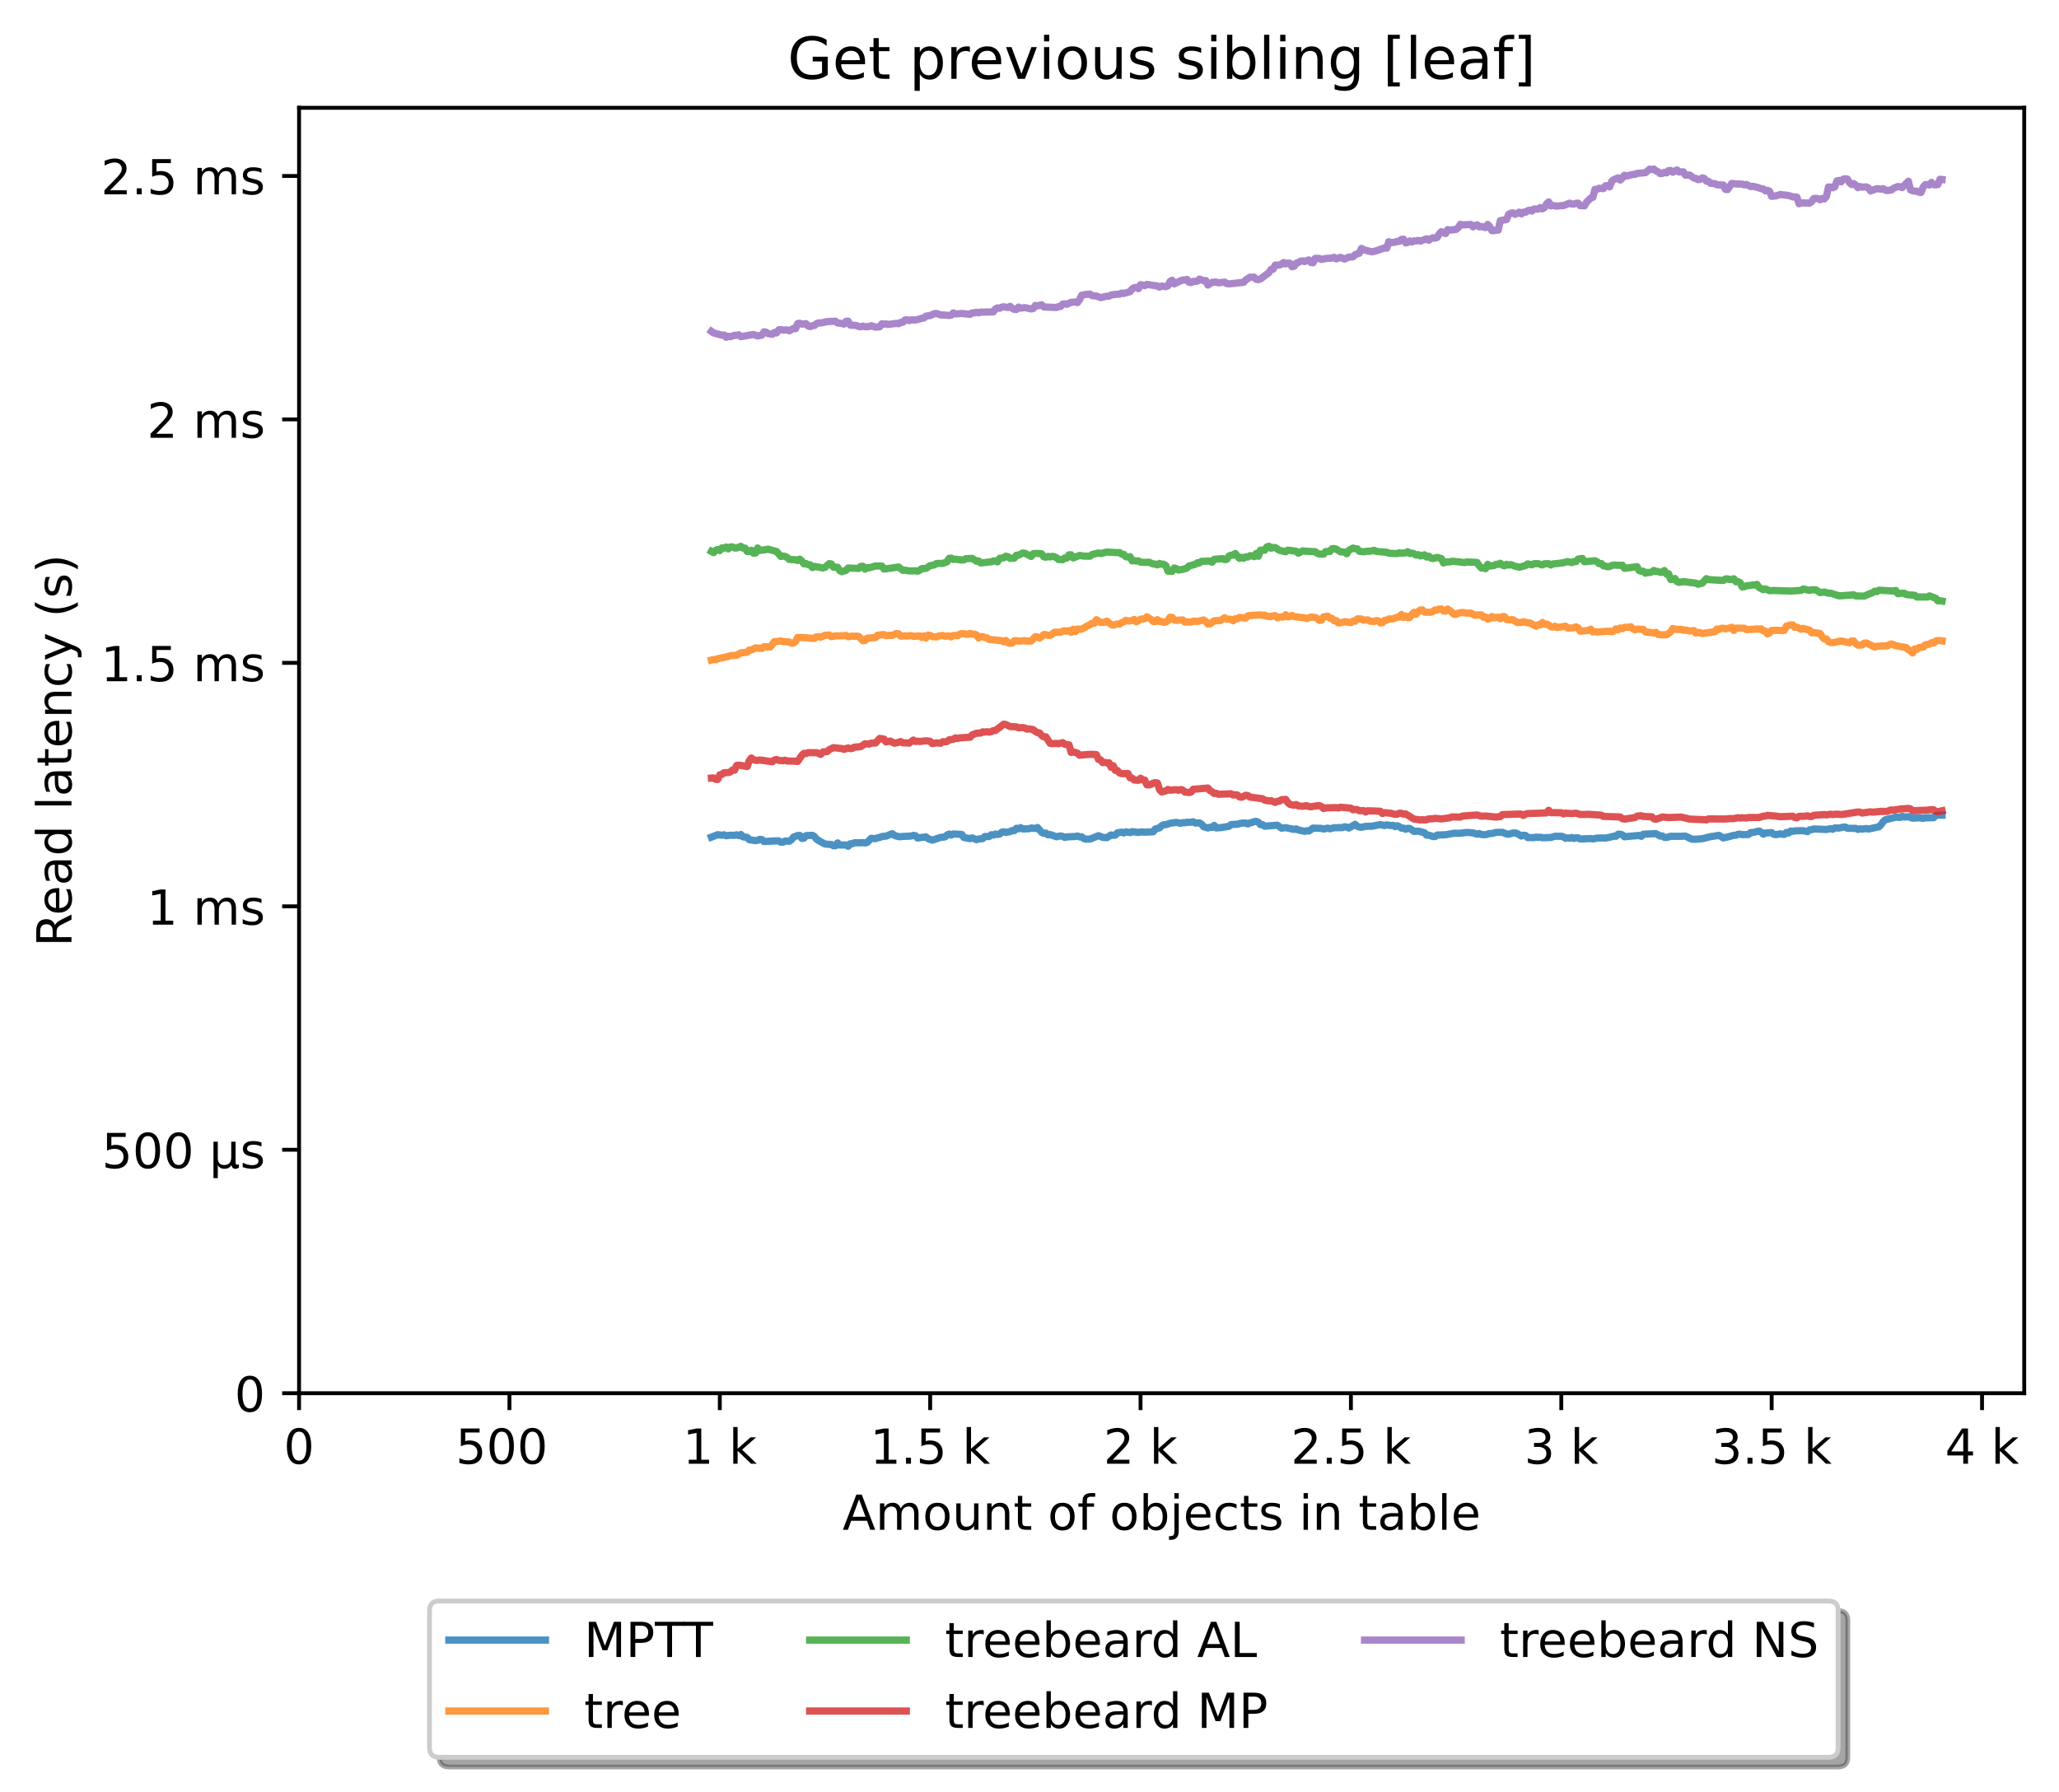<?xml version="1.0" encoding="utf-8" standalone="no"?>
<!DOCTYPE svg PUBLIC "-//W3C//DTD SVG 1.1//EN"
  "http://www.w3.org/Graphics/SVG/1.1/DTD/svg11.dtd">
<!-- Created with matplotlib (https://matplotlib.org/) -->
<svg height="371.002pt" version="1.1" viewBox="0 0 426.229 371.002" width="426.229pt" xmlns="http://www.w3.org/2000/svg" xmlns:xlink="http://www.w3.org/1999/xlink">
 <defs>
  <style type="text/css">*{stroke-linecap:butt;stroke-linejoin:round;}</style>
 </defs>
 <g id="figure_1">
  <g id="patch_1">
   <path d="M 0 371.002 
L 426.229 371.002 
L 426.229 0 
L 0 0 
z
" style="fill:#ffffff;"/>
  </g>
  <g id="axes_1">
   <g id="patch_2">
    <path d="M 61.909 288.43 
L 419.029 288.43 
L 419.029 22.318 
L 61.909 22.318 
z
" style="fill:#ffffff;"/>
   </g>
   <g id="matplotlib.axis_1">
    <g id="xtick_1">
     <g id="line2d_1">
      <defs>
       <path d="M 0 0 
L 0 3.5 
" id="m213d73bf4a" style="stroke:#000000;stroke-width:0.8;"/>
      </defs>
      <g>
       <use style="stroke:#000000;stroke-width:0.8;" x="61.909" xlink:href="#m213d73bf4a" y="288.43"/>
      </g>
     </g>
     <g id="text_1">
      <!-- 0 -->
      <g transform="translate(58.728 303.029)scale(0.1 -0.1)">
       <defs>
        <path d="M 31.781 66.406 
Q 24.172 66.406 20.328 58.906 
Q 16.5 51.422 16.5 36.375 
Q 16.5 21.391 20.328 13.891 
Q 24.172 6.391 31.781 6.391 
Q 39.453 6.391 43.281 13.891 
Q 47.125 21.391 47.125 36.375 
Q 47.125 51.422 43.281 58.906 
Q 39.453 66.406 31.781 66.406 
z
M 31.781 74.219 
Q 44.047 74.219 50.516 64.516 
Q 56.984 54.828 56.984 36.375 
Q 56.984 17.969 50.516 8.266 
Q 44.047 -1.422 31.781 -1.422 
Q 19.531 -1.422 13.062 8.266 
Q 6.594 17.969 6.594 36.375 
Q 6.594 54.828 13.062 64.516 
Q 19.531 74.219 31.781 74.219 
z
" id="DejaVuSans-48"/>
       </defs>
       <use xlink:href="#DejaVuSans-48"/>
      </g>
     </g>
    </g>
    <g id="xtick_2">
     <g id="line2d_2">
      <g>
       <use style="stroke:#000000;stroke-width:0.8;" x="105.458" xlink:href="#m213d73bf4a" y="288.43"/>
      </g>
     </g>
     <g id="text_2">
      <!-- 500  -->
      <g transform="translate(94.325 303.029)scale(0.1 -0.1)">
       <defs>
        <path d="M 10.797 72.906 
L 49.516 72.906 
L 49.516 64.594 
L 19.828 64.594 
L 19.828 46.734 
Q 21.969 47.469 24.109 47.828 
Q 26.266 48.188 28.422 48.188 
Q 40.625 48.188 47.75 41.5 
Q 54.891 34.812 54.891 23.391 
Q 54.891 11.625 47.562 5.094 
Q 40.234 -1.422 26.906 -1.422 
Q 22.312 -1.422 17.547 -0.641 
Q 12.797 0.141 7.719 1.703 
L 7.719 11.625 
Q 12.109 9.234 16.797 8.062 
Q 21.484 6.891 26.703 6.891 
Q 35.156 6.891 40.078 11.328 
Q 45.016 15.766 45.016 23.391 
Q 45.016 31 40.078 35.438 
Q 35.156 39.891 26.703 39.891 
Q 22.75 39.891 18.812 39.016 
Q 14.891 38.141 10.797 36.281 
z
" id="DejaVuSans-53"/>
        <path id="DejaVuSans-32"/>
       </defs>
       <use xlink:href="#DejaVuSans-53"/>
       <use x="63.623" xlink:href="#DejaVuSans-48"/>
       <use x="127.246" xlink:href="#DejaVuSans-48"/>
       <use x="190.869" xlink:href="#DejaVuSans-32"/>
      </g>
     </g>
    </g>
    <g id="xtick_3">
     <g id="line2d_3">
      <g>
       <use style="stroke:#000000;stroke-width:0.8;" x="149.007" xlink:href="#m213d73bf4a" y="288.43"/>
      </g>
     </g>
     <g id="text_3">
      <!-- 1 k -->
      <g transform="translate(141.341 303.029)scale(0.1 -0.1)">
       <defs>
        <path d="M 12.406 8.297 
L 28.516 8.297 
L 28.516 63.922 
L 10.984 60.406 
L 10.984 69.391 
L 28.422 72.906 
L 38.281 72.906 
L 38.281 8.297 
L 54.391 8.297 
L 54.391 0 
L 12.406 0 
z
" id="DejaVuSans-49"/>
        <path d="M 9.078 75.984 
L 18.109 75.984 
L 18.109 31.109 
L 44.922 54.688 
L 56.391 54.688 
L 27.391 29.109 
L 57.625 0 
L 45.906 0 
L 18.109 26.703 
L 18.109 0 
L 9.078 0 
z
" id="DejaVuSans-107"/>
       </defs>
       <use xlink:href="#DejaVuSans-49"/>
       <use x="63.623" xlink:href="#DejaVuSans-32"/>
       <use x="95.41" xlink:href="#DejaVuSans-107"/>
      </g>
     </g>
    </g>
    <g id="xtick_4">
     <g id="line2d_4">
      <g>
       <use style="stroke:#000000;stroke-width:0.8;" x="192.555" xlink:href="#m213d73bf4a" y="288.43"/>
      </g>
     </g>
     <g id="text_4">
      <!-- 1.5 k -->
      <g transform="translate(180.119 303.029)scale(0.1 -0.1)">
       <defs>
        <path d="M 10.688 12.406 
L 21 12.406 
L 21 0 
L 10.688 0 
z
" id="DejaVuSans-46"/>
       </defs>
       <use xlink:href="#DejaVuSans-49"/>
       <use x="63.623" xlink:href="#DejaVuSans-46"/>
       <use x="95.41" xlink:href="#DejaVuSans-53"/>
       <use x="159.033" xlink:href="#DejaVuSans-32"/>
       <use x="190.82" xlink:href="#DejaVuSans-107"/>
      </g>
     </g>
    </g>
    <g id="xtick_5">
     <g id="line2d_5">
      <g>
       <use style="stroke:#000000;stroke-width:0.8;" x="236.104" xlink:href="#m213d73bf4a" y="288.43"/>
      </g>
     </g>
     <g id="text_5">
      <!-- 2 k -->
      <g transform="translate(228.438 303.029)scale(0.1 -0.1)">
       <defs>
        <path d="M 19.188 8.297 
L 53.609 8.297 
L 53.609 0 
L 7.328 0 
L 7.328 8.297 
Q 12.938 14.109 22.625 23.891 
Q 32.328 33.688 34.812 36.531 
Q 39.547 41.844 41.422 45.531 
Q 43.312 49.219 43.312 52.781 
Q 43.312 58.594 39.234 62.25 
Q 35.156 65.922 28.609 65.922 
Q 23.969 65.922 18.812 64.312 
Q 13.672 62.703 7.812 59.422 
L 7.812 69.391 
Q 13.766 71.781 18.938 73 
Q 24.125 74.219 28.422 74.219 
Q 39.75 74.219 46.484 68.547 
Q 53.219 62.891 53.219 53.422 
Q 53.219 48.922 51.531 44.891 
Q 49.859 40.875 45.406 35.406 
Q 44.188 33.984 37.641 27.219 
Q 31.109 20.453 19.188 8.297 
z
" id="DejaVuSans-50"/>
       </defs>
       <use xlink:href="#DejaVuSans-50"/>
       <use x="63.623" xlink:href="#DejaVuSans-32"/>
       <use x="95.41" xlink:href="#DejaVuSans-107"/>
      </g>
     </g>
    </g>
    <g id="xtick_6">
     <g id="line2d_6">
      <g>
       <use style="stroke:#000000;stroke-width:0.8;" x="279.652" xlink:href="#m213d73bf4a" y="288.43"/>
      </g>
     </g>
     <g id="text_6">
      <!-- 2.5 k -->
      <g transform="translate(267.216 303.029)scale(0.1 -0.1)">
       <use xlink:href="#DejaVuSans-50"/>
       <use x="63.623" xlink:href="#DejaVuSans-46"/>
       <use x="95.41" xlink:href="#DejaVuSans-53"/>
       <use x="159.033" xlink:href="#DejaVuSans-32"/>
       <use x="190.82" xlink:href="#DejaVuSans-107"/>
      </g>
     </g>
    </g>
    <g id="xtick_7">
     <g id="line2d_7">
      <g>
       <use style="stroke:#000000;stroke-width:0.8;" x="323.201" xlink:href="#m213d73bf4a" y="288.43"/>
      </g>
     </g>
     <g id="text_7">
      <!-- 3 k -->
      <g transform="translate(315.535 303.029)scale(0.1 -0.1)">
       <defs>
        <path d="M 40.578 39.312 
Q 47.656 37.797 51.625 33 
Q 55.609 28.219 55.609 21.188 
Q 55.609 10.406 48.188 4.484 
Q 40.766 -1.422 27.094 -1.422 
Q 22.516 -1.422 17.656 -0.516 
Q 12.797 0.391 7.625 2.203 
L 7.625 11.719 
Q 11.719 9.328 16.594 8.109 
Q 21.484 6.891 26.812 6.891 
Q 36.078 6.891 40.938 10.547 
Q 45.797 14.203 45.797 21.188 
Q 45.797 27.641 41.281 31.266 
Q 36.766 34.906 28.719 34.906 
L 20.219 34.906 
L 20.219 43.016 
L 29.109 43.016 
Q 36.375 43.016 40.234 45.922 
Q 44.094 48.828 44.094 54.297 
Q 44.094 59.906 40.109 62.906 
Q 36.141 65.922 28.719 65.922 
Q 24.656 65.922 20.016 65.031 
Q 15.375 64.156 9.812 62.312 
L 9.812 71.094 
Q 15.438 72.656 20.344 73.438 
Q 25.25 74.219 29.594 74.219 
Q 40.828 74.219 47.359 69.109 
Q 53.906 64.016 53.906 55.328 
Q 53.906 49.266 50.438 45.094 
Q 46.969 40.922 40.578 39.312 
z
" id="DejaVuSans-51"/>
       </defs>
       <use xlink:href="#DejaVuSans-51"/>
       <use x="63.623" xlink:href="#DejaVuSans-32"/>
       <use x="95.41" xlink:href="#DejaVuSans-107"/>
      </g>
     </g>
    </g>
    <g id="xtick_8">
     <g id="line2d_8">
      <g>
       <use style="stroke:#000000;stroke-width:0.8;" x="366.749" xlink:href="#m213d73bf4a" y="288.43"/>
      </g>
     </g>
     <g id="text_8">
      <!-- 3.5 k -->
      <g transform="translate(354.313 303.029)scale(0.1 -0.1)">
       <use xlink:href="#DejaVuSans-51"/>
       <use x="63.623" xlink:href="#DejaVuSans-46"/>
       <use x="95.41" xlink:href="#DejaVuSans-53"/>
       <use x="159.033" xlink:href="#DejaVuSans-32"/>
       <use x="190.82" xlink:href="#DejaVuSans-107"/>
      </g>
     </g>
    </g>
    <g id="xtick_9">
     <g id="line2d_9">
      <g>
       <use style="stroke:#000000;stroke-width:0.8;" x="410.298" xlink:href="#m213d73bf4a" y="288.43"/>
      </g>
     </g>
     <g id="text_9">
      <!-- 4 k -->
      <g transform="translate(402.632 303.029)scale(0.1 -0.1)">
       <defs>
        <path d="M 37.797 64.312 
L 12.891 25.391 
L 37.797 25.391 
z
M 35.203 72.906 
L 47.609 72.906 
L 47.609 25.391 
L 58.016 25.391 
L 58.016 17.188 
L 47.609 17.188 
L 47.609 0 
L 37.797 0 
L 37.797 17.188 
L 4.891 17.188 
L 4.891 26.703 
z
" id="DejaVuSans-52"/>
       </defs>
       <use xlink:href="#DejaVuSans-52"/>
       <use x="63.623" xlink:href="#DejaVuSans-32"/>
       <use x="95.41" xlink:href="#DejaVuSans-107"/>
      </g>
     </g>
    </g>
    <g id="text_10">
     <!-- Amount of objects in table -->
     <g transform="translate(174.411 316.707)scale(0.1 -0.1)">
      <defs>
       <path d="M 34.188 63.188 
L 20.797 26.906 
L 47.609 26.906 
z
M 28.609 72.906 
L 39.797 72.906 
L 67.578 0 
L 57.328 0 
L 50.688 18.703 
L 17.828 18.703 
L 11.188 0 
L 0.781 0 
z
" id="DejaVuSans-65"/>
       <path d="M 52 44.188 
Q 55.375 50.25 60.062 53.125 
Q 64.75 56 71.094 56 
Q 79.641 56 84.281 50.016 
Q 88.922 44.047 88.922 33.016 
L 88.922 0 
L 79.891 0 
L 79.891 32.719 
Q 79.891 40.578 77.094 44.375 
Q 74.312 48.188 68.609 48.188 
Q 61.625 48.188 57.562 43.547 
Q 53.516 38.922 53.516 30.906 
L 53.516 0 
L 44.484 0 
L 44.484 32.719 
Q 44.484 40.625 41.703 44.406 
Q 38.922 48.188 33.109 48.188 
Q 26.219 48.188 22.156 43.531 
Q 18.109 38.875 18.109 30.906 
L 18.109 0 
L 9.078 0 
L 9.078 54.688 
L 18.109 54.688 
L 18.109 46.188 
Q 21.188 51.219 25.484 53.609 
Q 29.781 56 35.688 56 
Q 41.656 56 45.828 52.969 
Q 50 49.953 52 44.188 
z
" id="DejaVuSans-109"/>
       <path d="M 30.609 48.391 
Q 23.391 48.391 19.188 42.75 
Q 14.984 37.109 14.984 27.297 
Q 14.984 17.484 19.156 11.844 
Q 23.344 6.203 30.609 6.203 
Q 37.797 6.203 41.984 11.859 
Q 46.188 17.531 46.188 27.297 
Q 46.188 37.016 41.984 42.703 
Q 37.797 48.391 30.609 48.391 
z
M 30.609 56 
Q 42.328 56 49.016 48.375 
Q 55.719 40.766 55.719 27.297 
Q 55.719 13.875 49.016 6.219 
Q 42.328 -1.422 30.609 -1.422 
Q 18.844 -1.422 12.172 6.219 
Q 5.516 13.875 5.516 27.297 
Q 5.516 40.766 12.172 48.375 
Q 18.844 56 30.609 56 
z
" id="DejaVuSans-111"/>
       <path d="M 8.5 21.578 
L 8.5 54.688 
L 17.484 54.688 
L 17.484 21.922 
Q 17.484 14.156 20.5 10.266 
Q 23.531 6.391 29.594 6.391 
Q 36.859 6.391 41.078 11.031 
Q 45.312 15.672 45.312 23.688 
L 45.312 54.688 
L 54.297 54.688 
L 54.297 0 
L 45.312 0 
L 45.312 8.406 
Q 42.047 3.422 37.719 1 
Q 33.406 -1.422 27.688 -1.422 
Q 18.266 -1.422 13.375 4.438 
Q 8.5 10.297 8.5 21.578 
z
M 31.109 56 
z
" id="DejaVuSans-117"/>
       <path d="M 54.891 33.016 
L 54.891 0 
L 45.906 0 
L 45.906 32.719 
Q 45.906 40.484 42.875 44.328 
Q 39.844 48.188 33.797 48.188 
Q 26.516 48.188 22.312 43.547 
Q 18.109 38.922 18.109 30.906 
L 18.109 0 
L 9.078 0 
L 9.078 54.688 
L 18.109 54.688 
L 18.109 46.188 
Q 21.344 51.125 25.703 53.562 
Q 30.078 56 35.797 56 
Q 45.219 56 50.047 50.172 
Q 54.891 44.344 54.891 33.016 
z
" id="DejaVuSans-110"/>
       <path d="M 18.312 70.219 
L 18.312 54.688 
L 36.812 54.688 
L 36.812 47.703 
L 18.312 47.703 
L 18.312 18.016 
Q 18.312 11.328 20.141 9.422 
Q 21.969 7.516 27.594 7.516 
L 36.812 7.516 
L 36.812 0 
L 27.594 0 
Q 17.188 0 13.234 3.875 
Q 9.281 7.766 9.281 18.016 
L 9.281 47.703 
L 2.688 47.703 
L 2.688 54.688 
L 9.281 54.688 
L 9.281 70.219 
z
" id="DejaVuSans-116"/>
       <path d="M 37.109 75.984 
L 37.109 68.5 
L 28.516 68.5 
Q 23.688 68.5 21.797 66.547 
Q 19.922 64.594 19.922 59.516 
L 19.922 54.688 
L 34.719 54.688 
L 34.719 47.703 
L 19.922 47.703 
L 19.922 0 
L 10.891 0 
L 10.891 47.703 
L 2.297 47.703 
L 2.297 54.688 
L 10.891 54.688 
L 10.891 58.5 
Q 10.891 67.625 15.141 71.797 
Q 19.391 75.984 28.609 75.984 
z
" id="DejaVuSans-102"/>
       <path d="M 48.688 27.297 
Q 48.688 37.203 44.609 42.844 
Q 40.531 48.484 33.406 48.484 
Q 26.266 48.484 22.188 42.844 
Q 18.109 37.203 18.109 27.297 
Q 18.109 17.391 22.188 11.75 
Q 26.266 6.109 33.406 6.109 
Q 40.531 6.109 44.609 11.75 
Q 48.688 17.391 48.688 27.297 
z
M 18.109 46.391 
Q 20.953 51.266 25.266 53.625 
Q 29.594 56 35.594 56 
Q 45.562 56 51.781 48.094 
Q 58.016 40.188 58.016 27.297 
Q 58.016 14.406 51.781 6.484 
Q 45.562 -1.422 35.594 -1.422 
Q 29.594 -1.422 25.266 0.953 
Q 20.953 3.328 18.109 8.203 
L 18.109 0 
L 9.078 0 
L 9.078 75.984 
L 18.109 75.984 
z
" id="DejaVuSans-98"/>
       <path d="M 9.422 54.688 
L 18.406 54.688 
L 18.406 -0.984 
Q 18.406 -11.422 14.422 -16.109 
Q 10.453 -20.797 1.609 -20.797 
L -1.812 -20.797 
L -1.812 -13.188 
L 0.594 -13.188 
Q 5.719 -13.188 7.562 -10.812 
Q 9.422 -8.453 9.422 -0.984 
z
M 9.422 75.984 
L 18.406 75.984 
L 18.406 64.594 
L 9.422 64.594 
z
" id="DejaVuSans-106"/>
       <path d="M 56.203 29.594 
L 56.203 25.203 
L 14.891 25.203 
Q 15.484 15.922 20.484 11.062 
Q 25.484 6.203 34.422 6.203 
Q 39.594 6.203 44.453 7.469 
Q 49.312 8.734 54.109 11.281 
L 54.109 2.781 
Q 49.266 0.734 44.188 -0.344 
Q 39.109 -1.422 33.891 -1.422 
Q 20.797 -1.422 13.156 6.188 
Q 5.516 13.812 5.516 26.812 
Q 5.516 40.234 12.766 48.109 
Q 20.016 56 32.328 56 
Q 43.359 56 49.781 48.891 
Q 56.203 41.797 56.203 29.594 
z
M 47.219 32.234 
Q 47.125 39.594 43.094 43.984 
Q 39.062 48.391 32.422 48.391 
Q 24.906 48.391 20.391 44.141 
Q 15.875 39.891 15.188 32.172 
z
" id="DejaVuSans-101"/>
       <path d="M 48.781 52.594 
L 48.781 44.188 
Q 44.969 46.297 41.141 47.344 
Q 37.312 48.391 33.406 48.391 
Q 24.656 48.391 19.812 42.844 
Q 14.984 37.312 14.984 27.297 
Q 14.984 17.281 19.812 11.734 
Q 24.656 6.203 33.406 6.203 
Q 37.312 6.203 41.141 7.25 
Q 44.969 8.297 48.781 10.406 
L 48.781 2.094 
Q 45.016 0.344 40.984 -0.531 
Q 36.969 -1.422 32.422 -1.422 
Q 20.062 -1.422 12.781 6.344 
Q 5.516 14.109 5.516 27.297 
Q 5.516 40.672 12.859 48.328 
Q 20.219 56 33.016 56 
Q 37.156 56 41.109 55.141 
Q 45.062 54.297 48.781 52.594 
z
" id="DejaVuSans-99"/>
       <path d="M 44.281 53.078 
L 44.281 44.578 
Q 40.484 46.531 36.375 47.5 
Q 32.281 48.484 27.875 48.484 
Q 21.188 48.484 17.844 46.438 
Q 14.5 44.391 14.5 40.281 
Q 14.5 37.156 16.891 35.375 
Q 19.281 33.594 26.516 31.984 
L 29.594 31.297 
Q 39.156 29.25 43.188 25.516 
Q 47.219 21.781 47.219 15.094 
Q 47.219 7.469 41.188 3.016 
Q 35.156 -1.422 24.609 -1.422 
Q 20.219 -1.422 15.453 -0.562 
Q 10.688 0.297 5.422 2 
L 5.422 11.281 
Q 10.406 8.688 15.234 7.391 
Q 20.062 6.109 24.812 6.109 
Q 31.156 6.109 34.562 8.281 
Q 37.984 10.453 37.984 14.406 
Q 37.984 18.062 35.516 20.016 
Q 33.062 21.969 24.703 23.781 
L 21.578 24.516 
Q 13.234 26.266 9.516 29.906 
Q 5.812 33.547 5.812 39.891 
Q 5.812 47.609 11.281 51.797 
Q 16.75 56 26.812 56 
Q 31.781 56 36.172 55.266 
Q 40.578 54.547 44.281 53.078 
z
" id="DejaVuSans-115"/>
       <path d="M 9.422 54.688 
L 18.406 54.688 
L 18.406 0 
L 9.422 0 
z
M 9.422 75.984 
L 18.406 75.984 
L 18.406 64.594 
L 9.422 64.594 
z
" id="DejaVuSans-105"/>
       <path d="M 34.281 27.484 
Q 23.391 27.484 19.188 25 
Q 14.984 22.516 14.984 16.5 
Q 14.984 11.719 18.141 8.906 
Q 21.297 6.109 26.703 6.109 
Q 34.188 6.109 38.703 11.406 
Q 43.219 16.703 43.219 25.484 
L 43.219 27.484 
z
M 52.203 31.203 
L 52.203 0 
L 43.219 0 
L 43.219 8.297 
Q 40.141 3.328 35.547 0.953 
Q 30.953 -1.422 24.312 -1.422 
Q 15.922 -1.422 10.953 3.297 
Q 6 8.016 6 15.922 
Q 6 25.141 12.172 29.828 
Q 18.359 34.516 30.609 34.516 
L 43.219 34.516 
L 43.219 35.406 
Q 43.219 41.609 39.141 45 
Q 35.062 48.391 27.688 48.391 
Q 23 48.391 18.547 47.266 
Q 14.109 46.141 10.016 43.891 
L 10.016 52.203 
Q 14.938 54.109 19.578 55.047 
Q 24.219 56 28.609 56 
Q 40.484 56 46.344 49.844 
Q 52.203 43.703 52.203 31.203 
z
" id="DejaVuSans-97"/>
       <path d="M 9.422 75.984 
L 18.406 75.984 
L 18.406 0 
L 9.422 0 
z
" id="DejaVuSans-108"/>
      </defs>
      <use xlink:href="#DejaVuSans-65"/>
      <use x="68.408" xlink:href="#DejaVuSans-109"/>
      <use x="165.82" xlink:href="#DejaVuSans-111"/>
      <use x="227.002" xlink:href="#DejaVuSans-117"/>
      <use x="290.381" xlink:href="#DejaVuSans-110"/>
      <use x="353.76" xlink:href="#DejaVuSans-116"/>
      <use x="392.969" xlink:href="#DejaVuSans-32"/>
      <use x="424.756" xlink:href="#DejaVuSans-111"/>
      <use x="485.938" xlink:href="#DejaVuSans-102"/>
      <use x="521.143" xlink:href="#DejaVuSans-32"/>
      <use x="552.93" xlink:href="#DejaVuSans-111"/>
      <use x="614.111" xlink:href="#DejaVuSans-98"/>
      <use x="677.588" xlink:href="#DejaVuSans-106"/>
      <use x="705.371" xlink:href="#DejaVuSans-101"/>
      <use x="766.895" xlink:href="#DejaVuSans-99"/>
      <use x="821.875" xlink:href="#DejaVuSans-116"/>
      <use x="861.084" xlink:href="#DejaVuSans-115"/>
      <use x="913.184" xlink:href="#DejaVuSans-32"/>
      <use x="944.971" xlink:href="#DejaVuSans-105"/>
      <use x="972.754" xlink:href="#DejaVuSans-110"/>
      <use x="1036.133" xlink:href="#DejaVuSans-32"/>
      <use x="1067.92" xlink:href="#DejaVuSans-116"/>
      <use x="1107.129" xlink:href="#DejaVuSans-97"/>
      <use x="1168.408" xlink:href="#DejaVuSans-98"/>
      <use x="1231.885" xlink:href="#DejaVuSans-108"/>
      <use x="1259.668" xlink:href="#DejaVuSans-101"/>
     </g>
    </g>
   </g>
   <g id="matplotlib.axis_2">
    <g id="ytick_1">
     <g id="line2d_10">
      <defs>
       <path d="M 0 0 
L -3.5 0 
" id="m1fd5cd50a6" style="stroke:#000000;stroke-width:0.8;"/>
      </defs>
      <g>
       <use style="stroke:#000000;stroke-width:0.8;" x="61.909" xlink:href="#m1fd5cd50a6" y="288.43"/>
      </g>
     </g>
     <g id="text_11">
      <!-- 0 -->
      <g transform="translate(48.547 292.229)scale(0.1 -0.1)">
       <use xlink:href="#DejaVuSans-48"/>
      </g>
     </g>
    </g>
    <g id="ytick_2">
     <g id="line2d_11">
      <g>
       <use style="stroke:#000000;stroke-width:0.8;" x="61.909" xlink:href="#m1fd5cd50a6" y="238.03"/>
      </g>
     </g>
     <g id="text_12">
      <!-- 500 µs -->
      <g transform="translate(21.072 241.829)scale(0.1 -0.1)">
       <defs>
        <path d="M 8.5 -20.797 
L 8.5 54.688 
L 17.484 54.688 
L 17.484 20.703 
Q 17.484 13.625 20.844 10 
Q 24.219 6.391 30.812 6.391 
Q 38.031 6.391 41.672 10.484 
Q 45.312 14.594 45.312 22.797 
L 45.312 54.688 
L 54.297 54.688 
L 54.297 12.594 
Q 54.297 9.672 55.141 8.281 
Q 56 6.891 57.812 6.891 
Q 58.25 6.891 59.031 7.156 
Q 59.812 7.422 61.188 8.016 
L 61.188 0.781 
Q 59.188 -0.344 57.391 -0.875 
Q 55.609 -1.422 53.906 -1.422 
Q 50.531 -1.422 48.531 0.484 
Q 46.531 2.391 45.797 6.297 
Q 43.359 2.438 39.812 0.5 
Q 36.281 -1.422 31.5 -1.422 
Q 26.516 -1.422 23.016 0.484 
Q 19.531 2.391 17.484 6.203 
L 17.484 -20.797 
z
" id="DejaVuSans-181"/>
       </defs>
       <use xlink:href="#DejaVuSans-53"/>
       <use x="63.623" xlink:href="#DejaVuSans-48"/>
       <use x="127.246" xlink:href="#DejaVuSans-48"/>
       <use x="190.869" xlink:href="#DejaVuSans-32"/>
       <use x="222.656" xlink:href="#DejaVuSans-181"/>
       <use x="286.279" xlink:href="#DejaVuSans-115"/>
      </g>
     </g>
    </g>
    <g id="ytick_3">
     <g id="line2d_12">
      <g>
       <use style="stroke:#000000;stroke-width:0.8;" x="61.909" xlink:href="#m1fd5cd50a6" y="187.629"/>
      </g>
     </g>
     <g id="text_13">
      <!-- 1 ms -->
      <g transform="translate(30.419 191.428)scale(0.1 -0.1)">
       <use xlink:href="#DejaVuSans-49"/>
       <use x="63.623" xlink:href="#DejaVuSans-32"/>
       <use x="95.41" xlink:href="#DejaVuSans-109"/>
       <use x="192.822" xlink:href="#DejaVuSans-115"/>
      </g>
     </g>
    </g>
    <g id="ytick_4">
     <g id="line2d_13">
      <g>
       <use style="stroke:#000000;stroke-width:0.8;" x="61.909" xlink:href="#m1fd5cd50a6" y="137.229"/>
      </g>
     </g>
     <g id="text_14">
      <!-- 1.5 ms -->
      <g transform="translate(20.878 141.028)scale(0.1 -0.1)">
       <use xlink:href="#DejaVuSans-49"/>
       <use x="63.623" xlink:href="#DejaVuSans-46"/>
       <use x="95.41" xlink:href="#DejaVuSans-53"/>
       <use x="159.033" xlink:href="#DejaVuSans-32"/>
       <use x="190.82" xlink:href="#DejaVuSans-109"/>
       <use x="288.232" xlink:href="#DejaVuSans-115"/>
      </g>
     </g>
    </g>
    <g id="ytick_5">
     <g id="line2d_14">
      <g>
       <use style="stroke:#000000;stroke-width:0.8;" x="61.909" xlink:href="#m1fd5cd50a6" y="86.828"/>
      </g>
     </g>
     <g id="text_15">
      <!-- 2 ms -->
      <g transform="translate(30.419 90.628)scale(0.1 -0.1)">
       <use xlink:href="#DejaVuSans-50"/>
       <use x="63.623" xlink:href="#DejaVuSans-32"/>
       <use x="95.41" xlink:href="#DejaVuSans-109"/>
       <use x="192.822" xlink:href="#DejaVuSans-115"/>
      </g>
     </g>
    </g>
    <g id="ytick_6">
     <g id="line2d_15">
      <g>
       <use style="stroke:#000000;stroke-width:0.8;" x="61.909" xlink:href="#m1fd5cd50a6" y="36.428"/>
      </g>
     </g>
     <g id="text_16">
      <!-- 2.5 ms -->
      <g transform="translate(20.878 40.227)scale(0.1 -0.1)">
       <use xlink:href="#DejaVuSans-50"/>
       <use x="63.623" xlink:href="#DejaVuSans-46"/>
       <use x="95.41" xlink:href="#DejaVuSans-53"/>
       <use x="159.033" xlink:href="#DejaVuSans-32"/>
       <use x="190.82" xlink:href="#DejaVuSans-109"/>
       <use x="288.232" xlink:href="#DejaVuSans-115"/>
      </g>
     </g>
    </g>
    <g id="text_17">
     <!-- Read latency (s) -->
     <g transform="translate(14.798 195.99)rotate(-90)scale(0.1 -0.1)">
      <defs>
       <path d="M 44.391 34.188 
Q 47.562 33.109 50.562 29.594 
Q 53.562 26.078 56.594 19.922 
L 66.609 0 
L 56 0 
L 46.688 18.703 
Q 43.062 26.031 39.672 28.422 
Q 36.281 30.812 30.422 30.812 
L 19.672 30.812 
L 19.672 0 
L 9.812 0 
L 9.812 72.906 
L 32.078 72.906 
Q 44.578 72.906 50.734 67.672 
Q 56.891 62.453 56.891 51.906 
Q 56.891 45.016 53.688 40.469 
Q 50.484 35.938 44.391 34.188 
z
M 19.672 64.797 
L 19.672 38.922 
L 32.078 38.922 
Q 39.203 38.922 42.844 42.219 
Q 46.484 45.516 46.484 51.906 
Q 46.484 58.297 42.844 61.547 
Q 39.203 64.797 32.078 64.797 
z
" id="DejaVuSans-82"/>
       <path d="M 45.406 46.391 
L 45.406 75.984 
L 54.391 75.984 
L 54.391 0 
L 45.406 0 
L 45.406 8.203 
Q 42.578 3.328 38.25 0.953 
Q 33.938 -1.422 27.875 -1.422 
Q 17.969 -1.422 11.734 6.484 
Q 5.516 14.406 5.516 27.297 
Q 5.516 40.188 11.734 48.094 
Q 17.969 56 27.875 56 
Q 33.938 56 38.25 53.625 
Q 42.578 51.266 45.406 46.391 
z
M 14.797 27.297 
Q 14.797 17.391 18.875 11.75 
Q 22.953 6.109 30.078 6.109 
Q 37.203 6.109 41.297 11.75 
Q 45.406 17.391 45.406 27.297 
Q 45.406 37.203 41.297 42.844 
Q 37.203 48.484 30.078 48.484 
Q 22.953 48.484 18.875 42.844 
Q 14.797 37.203 14.797 27.297 
z
" id="DejaVuSans-100"/>
       <path d="M 32.172 -5.078 
Q 28.375 -14.844 24.75 -17.812 
Q 21.141 -20.797 15.094 -20.797 
L 7.906 -20.797 
L 7.906 -13.281 
L 13.188 -13.281 
Q 16.891 -13.281 18.938 -11.516 
Q 21 -9.766 23.484 -3.219 
L 25.094 0.875 
L 2.984 54.688 
L 12.5 54.688 
L 29.594 11.922 
L 46.688 54.688 
L 56.203 54.688 
z
" id="DejaVuSans-121"/>
       <path d="M 31 75.875 
Q 24.469 64.656 21.281 53.656 
Q 18.109 42.672 18.109 31.391 
Q 18.109 20.125 21.312 9.062 
Q 24.516 -2 31 -13.188 
L 23.188 -13.188 
Q 15.875 -1.703 12.234 9.375 
Q 8.594 20.453 8.594 31.391 
Q 8.594 42.281 12.203 53.312 
Q 15.828 64.359 23.188 75.875 
z
" id="DejaVuSans-40"/>
       <path d="M 8.016 75.875 
L 15.828 75.875 
Q 23.141 64.359 26.781 53.312 
Q 30.422 42.281 30.422 31.391 
Q 30.422 20.453 26.781 9.375 
Q 23.141 -1.703 15.828 -13.188 
L 8.016 -13.188 
Q 14.5 -2 17.703 9.062 
Q 20.906 20.125 20.906 31.391 
Q 20.906 42.672 17.703 53.656 
Q 14.5 64.656 8.016 75.875 
z
" id="DejaVuSans-41"/>
      </defs>
      <use xlink:href="#DejaVuSans-82"/>
      <use x="64.982" xlink:href="#DejaVuSans-101"/>
      <use x="126.506" xlink:href="#DejaVuSans-97"/>
      <use x="187.785" xlink:href="#DejaVuSans-100"/>
      <use x="251.262" xlink:href="#DejaVuSans-32"/>
      <use x="283.049" xlink:href="#DejaVuSans-108"/>
      <use x="310.832" xlink:href="#DejaVuSans-97"/>
      <use x="372.111" xlink:href="#DejaVuSans-116"/>
      <use x="411.32" xlink:href="#DejaVuSans-101"/>
      <use x="472.844" xlink:href="#DejaVuSans-110"/>
      <use x="536.223" xlink:href="#DejaVuSans-99"/>
      <use x="591.203" xlink:href="#DejaVuSans-121"/>
      <use x="650.383" xlink:href="#DejaVuSans-32"/>
      <use x="682.17" xlink:href="#DejaVuSans-40"/>
      <use x="721.184" xlink:href="#DejaVuSans-115"/>
      <use x="773.283" xlink:href="#DejaVuSans-41"/>
     </g>
    </g>
   </g>
   <g id="line2d_16">
    <path clip-path="url(#p0923a39bda)" d="M 147.265 173.31 
L 148.571 172.796 
L 149.442 172.926 
L 149.877 172.824 
L 150.313 173.017 
L 151.184 172.915 
L 152.055 172.933 
L 152.49 172.829 
L 152.926 172.997 
L 153.361 172.764 
L 153.797 173.241 
L 154.668 173.36 
L 155.103 173.835 
L 156.41 174.038 
L 156.845 173.972 
L 157.281 173.767 
L 157.716 173.814 
L 158.152 174.219 
L 160.329 174.096 
L 161.2 174.072 
L 161.636 174.358 
L 162.071 174.353 
L 162.507 174.115 
L 163.378 174.162 
L 163.813 173.863 
L 164.249 173.31 
L 165.119 172.968 
L 165.555 172.948 
L 165.99 173.566 
L 166.426 173.51 
L 166.861 172.994 
L 168.168 172.931 
L 168.603 173.186 
L 169.039 173.734 
L 169.91 174.275 
L 170.781 174.74 
L 172.087 174.828 
L 172.523 175.09 
L 172.958 175.089 
L 173.394 174.502 
L 173.829 174.935 
L 175.136 174.936 
L 175.571 175.197 
L 176.007 174.685 
L 176.442 174.672 
L 176.878 174.475 
L 178.184 174.477 
L 178.62 174.435 
L 179.055 174.515 
L 179.49 174.408 
L 180.361 173.54 
L 181.232 173.625 
L 181.668 173.44 
L 182.103 173.376 
L 182.539 173.175 
L 183.41 173.108 
L 184.281 172.763 
L 184.716 172.595 
L 185.152 172.948 
L 186.023 173.217 
L 188.636 173.087 
L 189.071 172.945 
L 189.507 173.013 
L 189.942 173.495 
L 190.813 173.362 
L 191.684 173.268 
L 192.12 173.624 
L 192.991 173.933 
L 194.732 173.356 
L 195.603 173.273 
L 196.039 172.89 
L 196.474 172.677 
L 196.91 172.887 
L 197.345 172.651 
L 199.087 172.756 
L 199.523 173.381 
L 200.829 173.619 
L 201.265 173.472 
L 202.136 173.828 
L 202.571 173.691 
L 203.442 173.608 
L 203.878 173.184 
L 204.749 173.187 
L 205.184 172.821 
L 205.62 172.881 
L 206.055 172.673 
L 206.491 172.755 
L 206.926 172.68 
L 207.362 172.289 
L 207.797 172.207 
L 208.233 172.333 
L 209.104 172.166 
L 209.539 171.93 
L 209.974 171.961 
L 210.41 171.472 
L 210.845 171.587 
L 211.281 171.345 
L 211.716 171.62 
L 213.023 171.568 
L 213.458 171.42 
L 214.329 171.517 
L 214.765 171.321 
L 215.636 172.317 
L 216.071 172.529 
L 216.507 172.462 
L 216.942 172.825 
L 217.378 172.77 
L 218.684 173.221 
L 219.555 173.061 
L 219.991 173.157 
L 220.426 173.373 
L 220.862 173.259 
L 222.604 173.169 
L 223.039 173.075 
L 223.475 173.261 
L 223.91 173.241 
L 224.346 173.593 
L 224.781 173.727 
L 225.652 173.717 
L 227.394 173.005 
L 228.265 173.362 
L 229.136 173.418 
L 230.007 172.852 
L 230.442 172.932 
L 230.878 172.89 
L 231.313 172.426 
L 232.184 172.274 
L 232.62 172.44 
L 233.055 172.218 
L 233.926 172.374 
L 234.362 172.161 
L 235.668 172.343 
L 236.104 172.236 
L 236.975 172.282 
L 238.717 172.204 
L 239.152 171.627 
L 240.023 171.388 
L 240.458 170.96 
L 240.894 170.736 
L 241.329 170.735 
L 242.2 170.442 
L 243.507 170.252 
L 244.378 170.439 
L 244.813 170.31 
L 245.249 170.334 
L 245.684 170.243 
L 246.555 170.231 
L 246.991 170.124 
L 247.426 170.389 
L 248.297 170.354 
L 248.733 170.624 
L 249.168 171.159 
L 250.039 171.416 
L 250.475 171.258 
L 250.91 171.29 
L 251.346 170.882 
L 251.781 171.4 
L 252.652 171.345 
L 253.523 171.208 
L 254.394 171.078 
L 254.83 170.717 
L 256.136 170.631 
L 257.007 170.407 
L 257.878 170.39 
L 258.313 170.584 
L 258.749 170.344 
L 259.184 170.286 
L 259.62 170.091 
L 260.055 170.054 
L 260.491 170.219 
L 260.926 170.725 
L 261.362 170.731 
L 261.797 171.045 
L 264.41 170.833 
L 265.281 171.45 
L 266.152 171.342 
L 267.894 171.715 
L 268.33 171.601 
L 268.765 171.82 
L 270.072 172.105 
L 270.507 171.989 
L 270.942 172.038 
L 271.813 171.435 
L 273.555 171.494 
L 273.991 171.635 
L 274.862 171.44 
L 275.297 171.584 
L 276.168 171.366 
L 277.039 171.348 
L 277.91 171.336 
L 278.346 171.163 
L 278.781 171.219 
L 279.217 171.43 
L 280.523 170.66 
L 280.959 171.063 
L 281.394 171.227 
L 281.83 171.265 
L 282.701 171.075 
L 284.007 171.05 
L 285.749 170.707 
L 286.62 170.911 
L 287.055 170.769 
L 287.926 170.905 
L 288.362 170.87 
L 288.797 171.135 
L 289.233 170.947 
L 289.668 171.136 
L 290.104 171.453 
L 290.539 171.43 
L 290.975 171.675 
L 291.41 171.475 
L 291.846 171.516 
L 292.717 172.123 
L 293.588 172.06 
L 294.894 172.405 
L 295.33 172.91 
L 295.765 172.886 
L 296.636 173.182 
L 297.072 173.186 
L 297.507 172.871 
L 299.249 172.81 
L 300.991 172.5 
L 302.297 172.498 
L 303.604 172.337 
L 304.91 172.417 
L 305.781 172.705 
L 306.217 172.56 
L 306.652 172.774 
L 307.523 172.802 
L 308.394 172.559 
L 308.83 172.554 
L 309.701 172.329 
L 311.007 172.312 
L 311.878 172.657 
L 312.314 172.697 
L 313.185 172.462 
L 313.62 172.423 
L 314.056 172.545 
L 314.927 173.084 
L 315.362 172.922 
L 315.798 172.955 
L 316.233 173.399 
L 317.539 173.408 
L 317.975 173.292 
L 318.41 173.361 
L 318.846 173.313 
L 319.281 173.435 
L 321.023 173.378 
L 321.894 173.125 
L 323.201 173.132 
L 323.636 173.239 
L 324.072 173.551 
L 324.507 173.452 
L 324.943 173.534 
L 325.378 173.379 
L 325.814 173.581 
L 326.249 173.427 
L 326.685 173.455 
L 327.12 173.693 
L 329.298 173.606 
L 329.733 173.693 
L 330.604 173.507 
L 331.475 173.485 
L 332.346 173.49 
L 333.217 173.347 
L 334.088 173.102 
L 334.523 173.128 
L 334.959 172.701 
L 335.394 172.689 
L 335.83 172.829 
L 336.265 173.229 
L 339.314 172.958 
L 339.749 173.149 
L 340.185 172.7 
L 342.798 172.582 
L 343.669 173.087 
L 344.104 173.051 
L 344.54 173.352 
L 344.975 173.385 
L 345.846 173.132 
L 347.588 173.145 
L 348.894 173.095 
L 350.201 173.726 
L 351.072 173.743 
L 352.378 173.634 
L 354.12 173.205 
L 355.862 172.943 
L 356.733 173.472 
L 358.04 173.172 
L 358.911 172.925 
L 359.346 172.929 
L 359.782 172.719 
L 360.217 172.689 
L 360.653 172.808 
L 361.959 172.759 
L 362.394 172.37 
L 362.83 172.358 
L 363.701 172.147 
L 364.136 172.046 
L 364.572 172.266 
L 365.007 172.692 
L 365.443 172.456 
L 366.749 172.377 
L 367.185 172.72 
L 367.62 172.794 
L 368.491 172.632 
L 369.362 172.746 
L 369.798 172.327 
L 370.233 172.459 
L 370.669 172.046 
L 371.104 172.109 
L 371.54 172.008 
L 372.846 171.98 
L 373.282 171.979 
L 374.153 172.168 
L 374.588 171.799 
L 375.024 171.768 
L 375.459 171.613 
L 378.072 171.723 
L 378.943 171.549 
L 379.378 171.677 
L 379.814 171.407 
L 380.685 171.426 
L 381.556 171.244 
L 381.991 171.212 
L 382.427 171.477 
L 384.169 171.496 
L 384.604 171.713 
L 385.04 171.583 
L 385.475 171.655 
L 386.346 171.519 
L 386.782 171.634 
L 388.959 171.163 
L 389.395 170.713 
L 389.83 170.101 
L 390.266 169.719 
L 392.443 169.174 
L 393.314 169.239 
L 393.749 168.994 
L 394.185 169.151 
L 395.056 169.081 
L 395.927 169.39 
L 396.798 169.333 
L 397.233 169.302 
L 398.104 169.424 
L 398.54 169.309 
L 400.282 169.286 
L 400.717 168.839 
L 401.153 168.754 
L 402.024 168.76 
L 402.024 168.76 
" style="fill:none;stroke:#1f77b4;stroke-linecap:square;stroke-opacity:0.8;stroke-width:1.5;"/>
   </g>
   <g id="line2d_17">
    <path clip-path="url(#p0923a39bda)" d="M 147.265 136.643 
L 147.7 136.54 
L 148.136 136.603 
L 148.571 136.373 
L 150.748 135.908 
L 151.184 135.744 
L 152.49 135.662 
L 153.361 135.159 
L 154.668 135.022 
L 155.103 134.577 
L 155.539 134.561 
L 156.41 134.138 
L 157.716 134.245 
L 158.152 133.88 
L 159.458 133.941 
L 160.329 132.807 
L 160.765 132.827 
L 161.636 132.683 
L 162.071 132.824 
L 163.378 132.908 
L 163.813 133.146 
L 164.249 133.137 
L 164.684 132.813 
L 165.119 131.955 
L 166.861 132.024 
L 167.732 132.126 
L 168.603 132.153 
L 169.039 131.836 
L 169.474 131.794 
L 169.91 131.903 
L 170.781 131.517 
L 171.652 131.458 
L 172.087 131.803 
L 172.958 131.653 
L 174.7 131.625 
L 175.136 131.55 
L 175.571 131.815 
L 176.442 131.678 
L 176.878 131.746 
L 177.313 131.681 
L 177.749 131.753 
L 178.62 132.63 
L 179.055 132.617 
L 179.49 132.133 
L 181.232 131.993 
L 181.668 131.514 
L 182.974 131.363 
L 183.41 131.603 
L 184.281 131.512 
L 184.716 131.543 
L 185.587 131.148 
L 186.023 131.228 
L 186.458 131.701 
L 187.329 131.627 
L 187.765 131.669 
L 188.636 131.596 
L 189.071 131.756 
L 190.378 131.651 
L 190.813 131.97 
L 191.249 131.642 
L 191.684 132.077 
L 192.12 131.48 
L 192.555 131.555 
L 192.991 131.794 
L 193.862 131.866 
L 194.297 131.684 
L 195.168 131.557 
L 195.603 131.719 
L 196.474 131.656 
L 196.91 131.847 
L 197.345 131.554 
L 198.216 131.598 
L 198.652 131.298 
L 199.087 131.168 
L 200.394 131.321 
L 200.829 131.12 
L 201.265 131.302 
L 201.7 131.286 
L 202.136 131.436 
L 202.571 132.072 
L 203.007 131.798 
L 203.442 131.797 
L 203.878 131.993 
L 204.313 132.042 
L 204.749 132.379 
L 207.362 132.634 
L 207.797 132.867 
L 208.233 132.594 
L 208.668 133.067 
L 209.104 133.175 
L 209.539 133.106 
L 209.974 132.649 
L 210.41 132.633 
L 210.845 132.739 
L 212.152 132.631 
L 212.587 132.732 
L 213.458 132.707 
L 214.329 131.804 
L 214.765 131.856 
L 215.2 132.089 
L 215.636 131.807 
L 216.071 131.376 
L 216.507 131.389 
L 216.942 131.529 
L 217.378 131.543 
L 217.813 131.29 
L 218.249 130.897 
L 219.555 130.89 
L 219.991 130.67 
L 220.426 130.585 
L 220.862 130.678 
L 221.297 130.559 
L 221.733 130.882 
L 222.168 130.271 
L 222.604 130.761 
L 223.039 130.235 
L 223.91 130.262 
L 226.087 129.025 
L 226.523 129.026 
L 226.958 128.298 
L 227.829 128.867 
L 228.7 128.813 
L 229.136 128.592 
L 230.007 129.3 
L 230.442 129.423 
L 231.313 129.161 
L 231.749 129.213 
L 232.184 128.905 
L 232.62 128.74 
L 233.055 128.419 
L 233.491 128.567 
L 234.362 128.477 
L 234.797 128.241 
L 235.233 128.719 
L 236.104 128.186 
L 236.975 128.099 
L 237.41 127.701 
L 238.281 128.224 
L 238.717 128.654 
L 239.152 128.666 
L 239.588 128.288 
L 240.023 128.662 
L 240.458 128.649 
L 240.894 128.832 
L 241.329 128.777 
L 241.765 128.503 
L 242.2 127.788 
L 242.636 127.803 
L 243.071 128.343 
L 243.507 128.437 
L 244.813 128.337 
L 245.249 128.784 
L 246.555 128.773 
L 246.991 128.593 
L 247.862 128.644 
L 249.168 128.348 
L 249.604 128.654 
L 250.039 129.185 
L 250.475 129.171 
L 251.346 128.52 
L 252.652 128.461 
L 253.523 127.885 
L 253.959 128.174 
L 254.83 128.219 
L 255.265 128.514 
L 255.7 128.103 
L 256.136 128.117 
L 256.571 127.821 
L 257.878 127.953 
L 258.313 127.501 
L 259.184 127.392 
L 260.926 127.3 
L 261.362 127.408 
L 261.797 127.347 
L 262.233 127.562 
L 263.104 127.657 
L 263.539 127.492 
L 263.975 127.457 
L 264.41 127.886 
L 264.846 127.747 
L 265.717 127.74 
L 266.152 127.266 
L 266.588 127.718 
L 267.023 127.631 
L 267.459 127.409 
L 267.894 127.653 
L 270.072 127.922 
L 270.507 128.057 
L 271.378 127.728 
L 272.249 127.839 
L 272.684 128.021 
L 273.12 128.428 
L 273.555 128.393 
L 273.991 127.717 
L 274.862 127.566 
L 275.297 127.987 
L 275.733 128.027 
L 276.168 128.513 
L 276.604 128.475 
L 277.039 128.967 
L 277.91 128.843 
L 278.346 128.706 
L 279.652 128.887 
L 280.088 128.59 
L 280.523 128.595 
L 280.959 128.125 
L 281.83 128.142 
L 282.265 128.412 
L 283.136 128.318 
L 283.572 128.6 
L 284.443 128.668 
L 284.878 128.479 
L 285.314 128.515 
L 285.749 128.948 
L 286.184 128.916 
L 286.62 128.421 
L 287.055 128.421 
L 287.491 128.138 
L 288.362 128.121 
L 289.233 127.768 
L 289.668 127.762 
L 290.104 127.222 
L 290.539 127.835 
L 290.975 127.522 
L 291.41 127.88 
L 291.846 127.832 
L 292.281 127.151 
L 292.717 126.767 
L 293.152 127.15 
L 293.588 126.603 
L 294.023 126.291 
L 294.459 126.258 
L 294.894 126.727 
L 296.201 126.756 
L 296.636 126.59 
L 297.072 126.28 
L 297.507 126.289 
L 297.943 126.1 
L 298.378 126.073 
L 298.814 126.485 
L 299.249 126.511 
L 299.685 126.081 
L 300.556 126.741 
L 300.991 127.18 
L 301.426 127.199 
L 301.862 126.921 
L 302.733 126.79 
L 303.604 126.932 
L 304.475 126.926 
L 305.346 127.388 
L 305.781 127.304 
L 306.652 127.284 
L 307.088 127.778 
L 307.523 127.733 
L 307.959 128.163 
L 308.394 128.066 
L 308.83 127.64 
L 309.265 127.872 
L 310.136 127.781 
L 310.572 128.094 
L 311.007 127.641 
L 311.443 127.671 
L 311.878 128.252 
L 312.314 128.319 
L 313.185 128.294 
L 314.056 128.867 
L 314.927 128.868 
L 315.362 128.719 
L 316.233 128.939 
L 316.668 128.951 
L 317.975 129.645 
L 318.41 129.331 
L 318.846 129.358 
L 319.281 128.877 
L 319.717 129.238 
L 320.152 129.189 
L 320.588 129.383 
L 321.023 129.753 
L 321.459 129.831 
L 321.894 129.653 
L 322.33 129.914 
L 324.072 129.632 
L 324.507 130.018 
L 325.814 129.991 
L 326.249 129.775 
L 326.685 129.994 
L 327.12 130.682 
L 328.862 130.495 
L 329.298 130.26 
L 329.733 130.818 
L 330.169 130.763 
L 330.604 130.84 
L 333.217 130.662 
L 333.652 130.79 
L 334.088 130.617 
L 334.523 130.177 
L 334.959 130.372 
L 335.394 130.002 
L 335.83 130.173 
L 336.265 129.883 
L 337.136 129.859 
L 337.572 129.752 
L 338.007 130.187 
L 338.443 130.394 
L 338.878 130.238 
L 340.185 130.306 
L 340.62 130.843 
L 341.056 130.854 
L 341.927 130.991 
L 342.362 131.052 
L 342.798 130.911 
L 343.233 131.349 
L 344.104 131.418 
L 344.975 131.421 
L 345.846 130.812 
L 346.281 130.13 
L 347.152 130.32 
L 348.023 130.286 
L 348.459 130.471 
L 348.894 130.432 
L 349.765 130.635 
L 350.636 130.55 
L 351.072 131.075 
L 351.507 130.922 
L 351.943 130.966 
L 352.378 131.168 
L 353.249 131.014 
L 354.991 130.791 
L 355.427 130.228 
L 355.862 130.306 
L 356.298 130.082 
L 356.733 130.051 
L 357.169 130.185 
L 358.04 130.017 
L 358.475 129.862 
L 358.911 130.524 
L 359.346 130.043 
L 361.088 130.062 
L 361.523 130.352 
L 363.265 130.265 
L 363.701 130.18 
L 364.136 130.275 
L 364.572 130.181 
L 365.007 130.6 
L 365.443 130.646 
L 365.878 131.236 
L 366.314 131.02 
L 366.749 130.503 
L 368.056 130.49 
L 368.927 130.546 
L 369.362 130.502 
L 369.798 129.623 
L 370.669 129.377 
L 371.104 129.379 
L 371.54 129.882 
L 371.975 129.833 
L 372.846 130.268 
L 373.282 130.092 
L 374.588 130.461 
L 375.024 131.025 
L 375.459 130.938 
L 376.765 131.155 
L 377.201 131.833 
L 377.636 132.281 
L 378.072 132.281 
L 378.507 132.826 
L 378.943 133.014 
L 379.378 133.047 
L 381.12 132.687 
L 382.862 133.071 
L 383.298 132.697 
L 383.733 132.701 
L 384.169 133.26 
L 384.604 133.567 
L 385.475 133.513 
L 385.911 133.16 
L 386.346 133.106 
L 388.088 133.957 
L 388.524 133.799 
L 389.83 133.719 
L 390.701 133.726 
L 391.137 133.434 
L 391.572 133.315 
L 392.443 133.68 
L 394.62 134.07 
L 395.056 134.531 
L 395.491 134.734 
L 395.927 135.179 
L 396.362 134.338 
L 396.798 134.439 
L 397.233 134.067 
L 398.104 133.964 
L 398.54 133.508 
L 399.411 133.351 
L 399.846 133.056 
L 400.282 133.13 
L 400.717 132.723 
L 401.153 132.588 
L 402.024 132.683 
L 402.024 132.683 
" style="fill:none;stroke:#ff7f0e;stroke-linecap:square;stroke-opacity:0.8;stroke-width:1.5;"/>
   </g>
   <g id="line2d_18">
    <path clip-path="url(#p0923a39bda)" d="M 147.265 114.161 
L 147.7 114.407 
L 148.136 113.925 
L 148.571 113.779 
L 149.007 113.986 
L 149.442 113.432 
L 149.877 113.481 
L 150.313 113.252 
L 150.748 113.632 
L 151.184 113.242 
L 151.619 113.22 
L 152.055 113.438 
L 152.49 113.448 
L 153.361 113.109 
L 153.797 113.453 
L 154.232 113.468 
L 154.668 114.167 
L 155.103 114.192 
L 155.539 113.909 
L 155.974 114.534 
L 156.41 114.481 
L 156.845 113.448 
L 157.281 113.959 
L 158.152 113.844 
L 159.023 113.697 
L 160.765 114.176 
L 161.636 115.194 
L 162.071 115.127 
L 162.507 115.182 
L 162.942 115.395 
L 163.378 115.809 
L 164.249 115.863 
L 164.684 115.867 
L 165.119 116.038 
L 165.555 115.76 
L 165.99 116.151 
L 166.426 116.734 
L 166.861 116.665 
L 167.297 116.901 
L 167.732 116.939 
L 168.168 117.5 
L 168.603 117.263 
L 170.345 117.575 
L 170.781 117.448 
L 171.652 116.686 
L 172.087 116.761 
L 172.523 117.428 
L 173.394 117.432 
L 173.829 118.137 
L 174.265 118.364 
L 175.136 118.083 
L 175.571 117.594 
L 177.313 117.658 
L 177.749 117.688 
L 178.184 117.247 
L 178.62 117.228 
L 179.055 117.825 
L 179.49 117.514 
L 179.926 117.567 
L 181.232 117.165 
L 182.539 117.181 
L 182.974 117.8 
L 184.281 117.634 
L 186.023 117.384 
L 186.894 118.083 
L 187.329 118.029 
L 188.2 118.192 
L 189.507 118.175 
L 189.942 118.257 
L 190.378 118.063 
L 190.813 117.723 
L 191.684 117.665 
L 192.555 117.109 
L 193.426 116.946 
L 193.862 116.659 
L 195.168 116.634 
L 196.039 116.31 
L 196.474 115.601 
L 196.91 115.543 
L 197.345 115.816 
L 197.781 115.77 
L 199.087 115.929 
L 199.523 115.909 
L 199.958 115.662 
L 201.265 115.61 
L 202.136 116.177 
L 202.571 116.135 
L 203.007 116.545 
L 205.184 116.309 
L 205.62 116.142 
L 206.055 116.128 
L 206.491 116.328 
L 206.926 115.584 
L 207.797 115.474 
L 208.233 115.142 
L 208.668 115.271 
L 209.104 115.597 
L 209.974 115.537 
L 210.41 114.945 
L 210.845 114.929 
L 211.716 114.49 
L 212.152 114.528 
L 213.458 115.197 
L 213.894 114.61 
L 214.765 114.567 
L 215.636 114.663 
L 216.071 115.248 
L 216.507 115.362 
L 216.942 115.188 
L 217.378 115.309 
L 217.813 115.174 
L 218.249 115.253 
L 218.684 115.45 
L 219.12 115.833 
L 219.991 115.869 
L 220.426 115.514 
L 220.862 115.534 
L 221.297 114.87 
L 221.733 114.855 
L 222.168 115.502 
L 223.475 114.99 
L 224.346 115.13 
L 225.652 115.145 
L 226.087 114.8 
L 227.394 114.483 
L 227.829 114.595 
L 229.136 114.292 
L 231.313 114.408 
L 231.749 114.388 
L 232.184 114.735 
L 232.62 114.76 
L 233.055 115.248 
L 233.491 115.338 
L 233.926 115.244 
L 234.362 116.116 
L 234.797 116.047 
L 235.233 116.149 
L 235.668 116.13 
L 236.104 116.378 
L 236.975 116.436 
L 237.846 116.389 
L 238.717 116.755 
L 239.152 116.791 
L 239.588 116.948 
L 240.023 116.649 
L 240.458 116.805 
L 240.894 116.81 
L 241.329 117.094 
L 241.765 118.233 
L 242.636 118.278 
L 243.071 117.59 
L 243.507 117.709 
L 243.942 118.015 
L 244.813 117.878 
L 245.684 117.618 
L 246.12 117.182 
L 247.426 116.829 
L 247.862 116.506 
L 248.297 116.539 
L 248.733 116.207 
L 249.604 116.19 
L 250.039 116.137 
L 250.475 116.201 
L 250.91 116.383 
L 251.346 115.791 
L 253.088 115.651 
L 253.523 115.844 
L 253.959 115.793 
L 254.394 115.121 
L 254.83 114.936 
L 255.265 114.917 
L 255.7 114.596 
L 256.571 115.592 
L 257.007 115.382 
L 257.442 115.576 
L 257.878 115.284 
L 258.313 115.311 
L 258.749 115.047 
L 259.184 115.07 
L 259.62 115.235 
L 260.055 114.582 
L 260.491 115.165 
L 260.926 113.896 
L 261.797 113.909 
L 262.233 113.246 
L 262.668 113.075 
L 263.104 113.505 
L 263.539 113.342 
L 263.975 113.355 
L 264.846 113.924 
L 266.152 114.229 
L 266.588 113.886 
L 268.33 114.126 
L 268.765 114.532 
L 269.636 114.046 
L 270.507 114.131 
L 272.249 114.216 
L 272.684 114.546 
L 273.12 114.698 
L 273.991 114.716 
L 274.426 114.18 
L 275.297 114.16 
L 275.733 113.599 
L 276.168 113.566 
L 276.604 113.678 
L 277.475 114.235 
L 278.346 114.296 
L 278.781 114.644 
L 279.217 113.948 
L 280.088 113.464 
L 280.523 113.603 
L 280.959 113.615 
L 281.394 114.128 
L 282.265 114.23 
L 283.136 114.095 
L 283.572 114.131 
L 284.443 113.928 
L 284.878 114.148 
L 287.055 114.341 
L 287.491 114.522 
L 289.233 114.606 
L 289.668 114.443 
L 290.104 114.54 
L 290.975 114.459 
L 291.41 114.206 
L 291.846 114.592 
L 292.281 114.508 
L 292.717 114.636 
L 293.152 114.916 
L 293.588 114.832 
L 294.023 115.085 
L 294.894 114.865 
L 295.33 115.327 
L 295.765 115.154 
L 296.201 115.513 
L 296.636 115.627 
L 297.507 115.398 
L 298.378 115.632 
L 298.814 116.552 
L 299.249 116.352 
L 300.12 116.325 
L 300.556 116.183 
L 301.862 116.301 
L 303.168 116.473 
L 303.604 116.344 
L 305.346 116.416 
L 305.781 116.449 
L 306.217 117.136 
L 306.652 117.57 
L 307.088 117.593 
L 307.523 117.731 
L 307.959 116.833 
L 308.394 117.184 
L 309.265 117.075 
L 309.701 116.834 
L 310.136 116.837 
L 310.572 116.616 
L 311.007 116.998 
L 311.443 117.133 
L 311.878 116.823 
L 312.314 116.986 
L 312.749 116.881 
L 313.62 117.22 
L 314.491 117.427 
L 315.362 117.205 
L 315.798 117.088 
L 316.233 116.742 
L 317.104 116.936 
L 317.539 116.704 
L 318.41 116.692 
L 319.281 116.959 
L 319.717 116.708 
L 320.588 116.699 
L 321.023 116.978 
L 321.459 116.743 
L 322.33 116.673 
L 323.636 116.499 
L 324.507 116.26 
L 325.378 116.474 
L 325.814 116.247 
L 326.249 116.269 
L 326.685 115.746 
L 327.556 115.601 
L 327.991 116.298 
L 330.169 116.085 
L 330.604 116.3 
L 331.04 116.693 
L 331.475 116.665 
L 331.91 117.119 
L 332.781 117.325 
L 333.217 117.289 
L 333.652 117.067 
L 334.088 116.977 
L 335.394 117.038 
L 335.83 117.005 
L 336.265 117.655 
L 338.007 117.428 
L 338.878 117.318 
L 339.314 118.128 
L 339.749 118.255 
L 340.185 118.262 
L 340.62 118.667 
L 341.056 118.5 
L 341.491 118.538 
L 341.927 118.399 
L 342.362 118.096 
L 342.798 118.312 
L 343.233 118.317 
L 343.669 118.477 
L 344.104 118.463 
L 344.54 118.115 
L 344.975 118.859 
L 345.411 118.773 
L 345.846 119.971 
L 346.281 119.942 
L 346.717 119.763 
L 347.152 120.386 
L 347.588 120.564 
L 348.459 120.409 
L 351.072 120.726 
L 351.507 120.954 
L 352.378 120.728 
L 353.249 119.797 
L 353.685 119.989 
L 354.991 120.08 
L 356.733 120.172 
L 357.169 119.872 
L 357.604 119.827 
L 358.04 119.972 
L 358.475 119.974 
L 358.911 119.818 
L 359.346 120.439 
L 359.782 120.404 
L 360.217 120.626 
L 360.653 121.512 
L 361.088 121.466 
L 361.523 121.277 
L 362.394 121.19 
L 362.83 121.079 
L 363.265 121.117 
L 363.701 120.987 
L 364.136 121.609 
L 365.007 122.084 
L 365.443 121.926 
L 366.314 122.287 
L 367.185 122.246 
L 370.669 122.363 
L 372.846 122.224 
L 373.282 121.938 
L 374.588 122.219 
L 375.024 122.107 
L 375.895 122.116 
L 376.765 122.687 
L 377.636 122.56 
L 378.507 122.809 
L 378.943 122.794 
L 380.685 123.358 
L 381.556 123.311 
L 383.733 123.139 
L 384.169 123.38 
L 385.04 123.391 
L 385.911 123.409 
L 386.782 123.022 
L 387.653 122.694 
L 388.088 122.385 
L 388.524 122.477 
L 388.959 122.185 
L 392.007 122.361 
L 392.443 122.239 
L 392.878 122.903 
L 393.749 122.822 
L 394.185 122.807 
L 394.62 123.085 
L 396.362 123.243 
L 396.798 123.599 
L 398.975 123.6 
L 399.411 123.367 
L 400.717 123.865 
L 401.153 124.387 
L 401.588 124.352 
L 402.024 124.433 
L 402.024 124.433 
" style="fill:none;stroke:#2ca02c;stroke-linecap:square;stroke-opacity:0.8;stroke-width:1.5;"/>
   </g>
   <g id="line2d_19">
    <path clip-path="url(#p0923a39bda)" d="M 147.265 161.085 
L 147.7 161.053 
L 148.136 161.338 
L 148.571 161.368 
L 149.007 160.408 
L 149.442 160.333 
L 149.877 159.971 
L 150.748 159.945 
L 151.184 159.817 
L 151.619 159.418 
L 152.055 159.451 
L 152.49 158.476 
L 152.926 158.392 
L 154.668 158.697 
L 155.103 157.49 
L 155.539 156.926 
L 155.974 157.243 
L 156.41 157.418 
L 156.845 157.432 
L 157.281 157.332 
L 159.894 157.699 
L 160.329 157.324 
L 160.765 157.235 
L 161.2 157.421 
L 162.071 157.494 
L 162.507 157.386 
L 162.942 157.547 
L 164.249 157.56 
L 165.119 157.64 
L 165.99 156.37 
L 166.426 155.951 
L 166.861 156.007 
L 167.297 155.82 
L 169.039 155.827 
L 169.91 156.171 
L 170.345 155.669 
L 171.216 155.603 
L 171.652 155.2 
L 172.523 154.787 
L 174.265 154.975 
L 174.7 155.147 
L 175.571 154.832 
L 176.007 154.989 
L 176.442 154.927 
L 176.878 154.674 
L 178.184 154.577 
L 179.055 153.986 
L 179.926 154.042 
L 180.361 153.83 
L 181.232 153.831 
L 182.103 152.87 
L 182.974 153.006 
L 183.41 153.602 
L 184.281 153.417 
L 185.152 153.864 
L 186.023 153.683 
L 186.458 153.526 
L 186.894 153.787 
L 187.765 153.804 
L 188.2 153.86 
L 189.071 153.219 
L 189.507 153.509 
L 189.942 153.45 
L 190.378 153.511 
L 191.684 153.363 
L 192.555 153.468 
L 192.991 153.945 
L 193.862 153.787 
L 194.732 153.866 
L 195.168 153.55 
L 195.603 153.589 
L 196.039 153.512 
L 196.474 153.156 
L 197.345 153.053 
L 197.781 152.753 
L 198.216 152.891 
L 198.652 152.762 
L 200.829 152.619 
L 201.265 152.137 
L 202.136 151.799 
L 203.007 151.755 
L 203.442 151.506 
L 203.878 151.566 
L 204.313 151.487 
L 204.749 151.568 
L 205.184 151.476 
L 205.62 151.255 
L 206.055 151.236 
L 207.797 149.925 
L 208.233 149.999 
L 209.104 150.426 
L 210.41 150.47 
L 210.845 150.678 
L 211.716 150.634 
L 212.152 150.711 
L 212.587 150.955 
L 213.023 150.884 
L 213.894 151.055 
L 214.329 151.44 
L 214.765 151.671 
L 215.2 151.745 
L 215.636 152.272 
L 216.071 152.547 
L 216.507 152.534 
L 217.378 153.888 
L 217.813 153.961 
L 218.684 153.903 
L 219.12 153.961 
L 219.991 153.749 
L 220.426 154.085 
L 221.297 154.2 
L 221.733 155.766 
L 222.168 155.664 
L 223.039 155.912 
L 223.475 156.349 
L 225.216 156.193 
L 226.087 156.171 
L 226.958 156.225 
L 227.394 157.219 
L 227.829 157.312 
L 228.265 157.874 
L 228.7 157.818 
L 229.136 157.935 
L 229.571 157.906 
L 230.007 158.848 
L 230.442 158.512 
L 230.878 159.488 
L 231.313 159.508 
L 231.749 160.01 
L 232.184 160.174 
L 233.491 160.13 
L 233.926 161.025 
L 234.362 161.091 
L 234.797 161.482 
L 235.668 161.543 
L 236.104 161.109 
L 236.539 161.466 
L 236.975 161.496 
L 237.41 162.466 
L 237.846 162.503 
L 238.281 162.398 
L 238.717 162.119 
L 239.152 162.038 
L 239.588 162.092 
L 240.023 163.447 
L 240.458 163.949 
L 241.329 163.737 
L 241.765 163.434 
L 242.2 163.597 
L 243.507 163.483 
L 243.942 163.609 
L 244.378 163.463 
L 244.813 163.551 
L 245.249 163.963 
L 246.12 164.07 
L 246.555 163.984 
L 246.991 163.407 
L 250.039 163.143 
L 250.475 163.685 
L 250.91 163.9 
L 251.346 164.274 
L 251.781 164.236 
L 252.217 164.437 
L 254.83 164.334 
L 255.265 164.591 
L 255.7 164.523 
L 256.136 164.584 
L 256.571 164.961 
L 257.007 165.057 
L 257.878 164.644 
L 258.313 164.699 
L 258.749 165.018 
L 261.362 165.354 
L 261.797 165.652 
L 262.668 165.803 
L 263.104 165.752 
L 263.975 166.127 
L 264.41 165.883 
L 264.846 165.86 
L 265.281 165.559 
L 266.152 165.49 
L 266.588 166.148 
L 267.023 166.527 
L 267.894 166.713 
L 268.33 166.555 
L 268.765 166.832 
L 269.636 166.92 
L 270.507 166.797 
L 270.942 166.976 
L 271.378 167.019 
L 272.249 166.868 
L 273.12 166.776 
L 273.555 166.965 
L 273.991 167.391 
L 274.426 167.251 
L 276.604 167.197 
L 277.039 167.271 
L 277.475 167.115 
L 279.652 167.305 
L 280.088 167.652 
L 280.523 167.573 
L 280.959 167.614 
L 281.394 167.837 
L 282.265 167.816 
L 282.701 168.107 
L 283.136 167.847 
L 285.749 167.951 
L 286.184 168.419 
L 286.62 168.244 
L 287.926 168.368 
L 288.797 168.602 
L 289.233 168.56 
L 289.668 168.354 
L 290.104 168.375 
L 290.539 168.541 
L 290.975 168.503 
L 292.717 169.569 
L 294.023 169.752 
L 294.459 169.694 
L 294.894 169.755 
L 295.33 169.697 
L 295.765 169.523 
L 296.636 169.5 
L 297.072 169.415 
L 298.378 169.538 
L 300.12 169.301 
L 300.556 169.109 
L 302.297 169.163 
L 302.733 168.94 
L 305.781 168.712 
L 306.652 168.98 
L 307.523 168.932 
L 309.701 169.156 
L 310.572 169.049 
L 311.007 168.641 
L 314.491 168.526 
L 314.927 168.545 
L 315.362 168.82 
L 315.798 168.548 
L 316.233 168.428 
L 318.846 168.346 
L 320.152 168.28 
L 320.588 167.751 
L 321.023 168.239 
L 323.201 168.254 
L 323.636 168.502 
L 324.072 168.335 
L 325.378 168.435 
L 326.249 168.341 
L 327.12 168.622 
L 328.862 168.583 
L 331.475 168.751 
L 331.91 169.011 
L 335.394 169.133 
L 335.83 169.484 
L 336.265 169.583 
L 338.443 169.253 
L 338.878 168.961 
L 339.749 168.869 
L 340.185 169.027 
L 341.927 169.097 
L 342.362 169.508 
L 342.798 169.61 
L 343.669 169.314 
L 344.104 169.13 
L 345.411 169.256 
L 346.717 169.207 
L 348.023 169.153 
L 349.765 169.568 
L 352.814 169.704 
L 353.249 169.737 
L 353.685 169.532 
L 357.169 169.554 
L 358.04 169.473 
L 358.911 169.475 
L 359.782 169.285 
L 360.217 169.355 
L 360.653 169.3 
L 361.523 169.353 
L 361.959 169.238 
L 364.136 169.245 
L 365.007 168.958 
L 365.443 168.95 
L 365.878 168.797 
L 366.749 168.882 
L 367.62 168.943 
L 368.491 169.081 
L 370.233 169.012 
L 371.104 168.964 
L 371.54 169.247 
L 371.975 169.308 
L 372.411 169.003 
L 373.717 168.975 
L 374.153 168.886 
L 374.588 169.03 
L 375.024 169.045 
L 375.459 168.79 
L 377.636 168.631 
L 378.072 168.706 
L 378.943 168.563 
L 379.378 168.632 
L 380.249 168.547 
L 381.12 168.627 
L 381.991 168.515 
L 384.604 168.102 
L 385.04 168.136 
L 385.475 168.322 
L 387.217 168.063 
L 387.653 168.143 
L 389.395 167.973 
L 390.701 167.984 
L 391.137 167.754 
L 391.572 167.671 
L 392.007 167.733 
L 393.314 167.49 
L 395.056 167.368 
L 395.491 167.465 
L 395.927 167.851 
L 398.975 167.72 
L 399.846 167.615 
L 400.282 167.654 
L 400.717 167.98 
L 401.153 168.041 
L 402.024 167.847 
L 402.024 167.847 
" style="fill:none;stroke:#d62728;stroke-linecap:square;stroke-opacity:0.8;stroke-width:1.5;"/>
   </g>
   <g id="line2d_20">
    <path clip-path="url(#p0923a39bda)" d="M 147.265 68.604 
L 147.7 68.919 
L 149.442 69.39 
L 149.877 69.355 
L 150.313 69.831 
L 150.748 69.605 
L 151.184 69.716 
L 152.055 69.403 
L 152.49 69.43 
L 152.926 69.297 
L 153.361 69.691 
L 155.974 69.246 
L 156.845 69.557 
L 157.716 69.374 
L 158.152 68.697 
L 158.587 68.763 
L 159.023 69.067 
L 159.894 69.197 
L 160.329 68.827 
L 160.765 68.924 
L 161.2 68.28 
L 161.636 68.216 
L 162.071 68.336 
L 162.942 68.308 
L 163.378 68.483 
L 164.249 68.001 
L 164.684 68.044 
L 165.119 66.997 
L 165.555 66.915 
L 165.99 67.104 
L 166.861 67.013 
L 167.297 67.497 
L 167.732 67.606 
L 168.168 67.426 
L 168.603 67.377 
L 169.039 67.001 
L 169.474 66.83 
L 169.91 66.866 
L 171.216 66.581 
L 172.958 66.495 
L 173.394 66.867 
L 174.265 66.967 
L 174.7 67.1 
L 175.136 66.518 
L 175.571 66.489 
L 176.007 67.31 
L 177.313 67.386 
L 177.749 67.602 
L 178.184 67.658 
L 178.62 67.499 
L 179.055 67.648 
L 179.926 67.605 
L 180.361 67.427 
L 181.232 67.732 
L 182.103 67.655 
L 182.539 67.04 
L 182.974 67.115 
L 183.41 67.049 
L 183.845 67.166 
L 185.587 66.945 
L 186.023 67.013 
L 186.458 66.743 
L 186.894 66.71 
L 187.329 66.24 
L 187.765 66.209 
L 188.2 66.375 
L 188.636 66.221 
L 189.507 66.247 
L 190.378 66.041 
L 190.813 65.879 
L 191.249 65.841 
L 191.684 65.445 
L 192.555 65.331 
L 193.426 64.92 
L 193.862 64.896 
L 194.732 65.196 
L 195.603 65.22 
L 196.474 65.311 
L 196.91 65.243 
L 197.345 64.775 
L 197.781 65.001 
L 199.087 64.897 
L 200.829 65.074 
L 201.265 64.768 
L 201.7 64.779 
L 202.136 64.653 
L 202.571 64.762 
L 203.007 64.618 
L 205.62 64.575 
L 206.055 63.972 
L 206.491 63.74 
L 206.926 63.818 
L 207.362 63.592 
L 207.797 63.512 
L 208.668 63.673 
L 209.104 63.414 
L 209.539 63.821 
L 209.974 64.051 
L 210.41 64.072 
L 210.845 63.567 
L 211.281 63.795 
L 212.152 63.679 
L 213.458 63.965 
L 213.894 63.861 
L 214.329 63.223 
L 214.765 63.331 
L 215.636 63.097 
L 216.071 63.541 
L 218.684 63.664 
L 219.12 63.473 
L 219.555 63.453 
L 219.991 62.953 
L 220.426 62.894 
L 220.862 62.999 
L 221.733 62.584 
L 222.604 62.522 
L 223.039 62.654 
L 223.475 62.052 
L 223.91 61.131 
L 224.781 60.95 
L 225.652 60.891 
L 226.087 61.212 
L 226.958 61.276 
L 227.829 61.622 
L 229.136 61.315 
L 229.571 61.323 
L 230.007 61.074 
L 230.878 60.949 
L 231.749 60.903 
L 232.184 60.674 
L 232.62 60.755 
L 233.926 60.384 
L 234.362 59.833 
L 234.797 59.54 
L 235.233 59.501 
L 235.668 59.761 
L 236.104 58.93 
L 236.975 59.138 
L 237.41 58.872 
L 239.588 59.219 
L 240.023 59.443 
L 240.458 59.228 
L 241.329 59.345 
L 241.765 59.176 
L 242.2 58.279 
L 242.636 58.025 
L 243.071 58.775 
L 244.378 58.135 
L 244.813 57.973 
L 245.249 57.978 
L 245.684 57.839 
L 246.12 58.418 
L 246.555 58.496 
L 246.991 58.25 
L 247.426 58.286 
L 247.862 58.199 
L 248.297 57.778 
L 249.168 58.126 
L 249.604 58.075 
L 250.039 59.008 
L 250.91 58.457 
L 251.781 58.396 
L 252.217 58.551 
L 253.523 58.407 
L 253.959 58.697 
L 254.394 58.771 
L 257.442 58.445 
L 257.878 57.959 
L 258.749 57.391 
L 259.62 57.381 
L 260.055 57.83 
L 260.491 57.888 
L 260.926 57.745 
L 262.668 56.451 
L 263.104 55.766 
L 263.539 55.737 
L 263.975 54.89 
L 264.846 54.872 
L 265.281 54.687 
L 265.717 54.359 
L 266.152 54.637 
L 266.588 54.459 
L 267.023 54.503 
L 267.459 55.225 
L 267.894 55.119 
L 268.33 54.479 
L 268.765 54.34 
L 269.201 54.075 
L 269.636 54.013 
L 270.072 54.144 
L 270.942 53.804 
L 271.378 54.342 
L 271.813 54.396 
L 272.249 53.492 
L 273.12 53.498 
L 273.555 53.711 
L 274.426 53.513 
L 275.733 53.434 
L 276.168 53.274 
L 276.604 53.598 
L 277.475 53.277 
L 278.346 53.634 
L 279.217 53.235 
L 280.088 53.16 
L 280.523 52.719 
L 281.394 52.416 
L 281.83 51.435 
L 282.265 51.705 
L 284.007 52.143 
L 284.878 51.928 
L 286.62 51.315 
L 287.055 51.384 
L 287.491 50.036 
L 287.926 50.224 
L 288.797 50.144 
L 289.233 49.961 
L 289.668 49.981 
L 290.104 49.555 
L 290.539 49.522 
L 290.975 50.283 
L 291.41 50.193 
L 291.846 49.877 
L 292.281 50.093 
L 292.717 49.875 
L 293.152 49.891 
L 293.588 49.774 
L 294.023 49.914 
L 295.33 49.434 
L 295.765 49.748 
L 296.201 49.407 
L 296.636 49.229 
L 297.072 49.302 
L 297.507 49.157 
L 297.943 48.396 
L 298.378 47.956 
L 299.249 48.349 
L 299.685 47.536 
L 300.12 47.644 
L 301.426 47.493 
L 301.862 47.147 
L 302.297 46.441 
L 302.733 46.563 
L 304.475 46.466 
L 304.91 46.969 
L 305.346 46.684 
L 305.781 46.543 
L 306.217 46.953 
L 306.652 46.882 
L 307.523 47.121 
L 307.959 46.465 
L 308.394 46.912 
L 308.83 47.746 
L 309.265 47.762 
L 309.701 47.621 
L 310.136 47.642 
L 310.572 45.685 
L 311.878 45.434 
L 312.314 44.363 
L 312.749 44.132 
L 313.185 44.063 
L 313.62 44.375 
L 314.491 43.921 
L 314.927 44.292 
L 315.362 43.913 
L 315.798 43.946 
L 316.233 43.61 
L 316.668 43.509 
L 317.104 43.693 
L 317.539 43.273 
L 318.41 43.281 
L 318.846 42.97 
L 319.281 43.236 
L 319.717 42.983 
L 320.152 42.195 
L 320.588 41.799 
L 321.023 42.614 
L 321.459 42.544 
L 322.33 42.679 
L 323.201 42.563 
L 323.636 42.577 
L 324.943 42.051 
L 325.378 42.249 
L 325.814 42.252 
L 326.249 42.087 
L 326.685 42.059 
L 327.12 42.578 
L 327.991 42.612 
L 328.427 41.857 
L 329.298 40.999 
L 329.733 40.851 
L 330.169 39.212 
L 330.604 39.198 
L 331.04 38.97 
L 331.91 39.041 
L 332.346 38.455 
L 332.781 38.438 
L 333.217 38.68 
L 333.652 37.505 
L 334.088 37.169 
L 334.959 36.822 
L 335.394 37.269 
L 335.83 36.854 
L 336.265 36.279 
L 336.701 36.44 
L 337.572 36.23 
L 338.007 36.105 
L 338.443 36.108 
L 338.878 35.898 
L 340.62 35.753 
L 341.491 35.021 
L 341.927 35.104 
L 342.362 34.99 
L 342.798 35.38 
L 343.233 35.541 
L 343.669 35.938 
L 344.104 35.912 
L 344.54 35.66 
L 344.975 35.79 
L 345.411 35.321 
L 345.846 35.288 
L 346.281 35.658 
L 347.152 35.183 
L 347.588 35.602 
L 348.459 35.575 
L 348.894 36.259 
L 349.765 36.234 
L 350.636 36.847 
L 351.072 36.934 
L 351.507 37.192 
L 351.943 37.139 
L 352.378 36.824 
L 352.814 36.953 
L 353.249 37.512 
L 353.685 37.539 
L 354.12 37.966 
L 354.991 38.005 
L 355.427 38.257 
L 356.733 38.302 
L 357.169 39.198 
L 357.604 39.26 
L 358.475 37.985 
L 359.346 38.075 
L 360.653 38.114 
L 361.088 38.28 
L 361.523 38.195 
L 362.394 38.616 
L 362.83 38.566 
L 363.701 38.758 
L 364.572 39.059 
L 365.007 39.116 
L 365.443 39.501 
L 365.878 39.415 
L 366.314 39.606 
L 366.749 40.646 
L 367.62 40.546 
L 368.491 40.273 
L 369.798 40.407 
L 370.669 40.582 
L 371.104 40.763 
L 371.975 40.817 
L 372.411 42.177 
L 372.846 42.001 
L 374.588 42.045 
L 375.024 41.758 
L 375.459 41.114 
L 375.895 41.037 
L 376.33 41.129 
L 376.765 41.354 
L 377.201 41.086 
L 377.636 41.185 
L 378.072 40.703 
L 378.507 38.709 
L 378.943 38.726 
L 379.378 38.875 
L 379.814 38.684 
L 380.249 37.449 
L 380.685 37.356 
L 381.12 37.64 
L 381.556 37.094 
L 381.991 37.006 
L 382.427 37.082 
L 382.862 37.817 
L 383.298 38.196 
L 383.733 38.007 
L 384.169 38.321 
L 384.604 38.848 
L 385.04 38.619 
L 385.475 38.739 
L 386.346 38.695 
L 386.782 38.918 
L 387.217 39.529 
L 388.524 39.059 
L 389.395 39.163 
L 389.83 39.057 
L 390.266 39.359 
L 390.701 39.444 
L 391.572 39.313 
L 392.007 38.949 
L 392.878 38.618 
L 393.314 38.655 
L 393.749 38.847 
L 395.056 37.518 
L 395.491 39.302 
L 395.927 39.511 
L 396.798 39.599 
L 397.233 39.788 
L 397.669 39.843 
L 398.104 38.74 
L 398.54 38.226 
L 398.975 38.202 
L 399.411 38.293 
L 399.846 37.759 
L 400.282 38.22 
L 400.717 38.287 
L 401.153 38.205 
L 401.588 37.114 
L 402.024 37.16 
L 402.024 37.16 
" style="fill:none;stroke:#9467bd;stroke-linecap:square;stroke-opacity:0.8;stroke-width:1.5;"/>
   </g>
   <g id="patch_3">
    <path d="M 61.909 288.43 
L 61.909 22.318 
" style="fill:none;stroke:#000000;stroke-linecap:square;stroke-linejoin:miter;stroke-width:0.8;"/>
   </g>
   <g id="patch_4">
    <path d="M 419.029 288.43 
L 419.029 22.318 
" style="fill:none;stroke:#000000;stroke-linecap:square;stroke-linejoin:miter;stroke-width:0.8;"/>
   </g>
   <g id="patch_5">
    <path d="M 61.909 288.43 
L 419.029 288.43 
" style="fill:none;stroke:#000000;stroke-linecap:square;stroke-linejoin:miter;stroke-width:0.8;"/>
   </g>
   <g id="patch_6">
    <path d="M 61.909 22.318 
L 419.029 22.318 
" style="fill:none;stroke:#000000;stroke-linecap:square;stroke-linejoin:miter;stroke-width:0.8;"/>
   </g>
   <g id="text_18">
    <!-- Get previous sibling [leaf] -->
    <g transform="translate(163.029 16.318)scale(0.12 -0.12)">
     <defs>
      <path d="M 59.516 10.406 
L 59.516 29.984 
L 43.406 29.984 
L 43.406 38.094 
L 69.281 38.094 
L 69.281 6.781 
Q 63.578 2.734 56.688 0.656 
Q 49.812 -1.422 42 -1.422 
Q 24.906 -1.422 15.25 8.562 
Q 5.609 18.562 5.609 36.375 
Q 5.609 54.25 15.25 64.234 
Q 24.906 74.219 42 74.219 
Q 49.125 74.219 55.547 72.453 
Q 61.969 70.703 67.391 67.281 
L 67.391 56.781 
Q 61.922 61.422 55.766 63.766 
Q 49.609 66.109 42.828 66.109 
Q 29.438 66.109 22.719 58.641 
Q 16.016 51.172 16.016 36.375 
Q 16.016 21.625 22.719 14.156 
Q 29.438 6.688 42.828 6.688 
Q 48.047 6.688 52.141 7.594 
Q 56.25 8.5 59.516 10.406 
z
" id="DejaVuSans-71"/>
      <path d="M 18.109 8.203 
L 18.109 -20.797 
L 9.078 -20.797 
L 9.078 54.688 
L 18.109 54.688 
L 18.109 46.391 
Q 20.953 51.266 25.266 53.625 
Q 29.594 56 35.594 56 
Q 45.562 56 51.781 48.094 
Q 58.016 40.188 58.016 27.297 
Q 58.016 14.406 51.781 6.484 
Q 45.562 -1.422 35.594 -1.422 
Q 29.594 -1.422 25.266 0.953 
Q 20.953 3.328 18.109 8.203 
z
M 48.688 27.297 
Q 48.688 37.203 44.609 42.844 
Q 40.531 48.484 33.406 48.484 
Q 26.266 48.484 22.188 42.844 
Q 18.109 37.203 18.109 27.297 
Q 18.109 17.391 22.188 11.75 
Q 26.266 6.109 33.406 6.109 
Q 40.531 6.109 44.609 11.75 
Q 48.688 17.391 48.688 27.297 
z
" id="DejaVuSans-112"/>
      <path d="M 41.109 46.297 
Q 39.594 47.172 37.812 47.578 
Q 36.031 48 33.891 48 
Q 26.266 48 22.188 43.047 
Q 18.109 38.094 18.109 28.812 
L 18.109 0 
L 9.078 0 
L 9.078 54.688 
L 18.109 54.688 
L 18.109 46.188 
Q 20.953 51.172 25.484 53.578 
Q 30.031 56 36.531 56 
Q 37.453 56 38.578 55.875 
Q 39.703 55.766 41.062 55.516 
z
" id="DejaVuSans-114"/>
      <path d="M 2.984 54.688 
L 12.5 54.688 
L 29.594 8.797 
L 46.688 54.688 
L 56.203 54.688 
L 35.688 0 
L 23.484 0 
z
" id="DejaVuSans-118"/>
      <path d="M 45.406 27.984 
Q 45.406 37.75 41.375 43.109 
Q 37.359 48.484 30.078 48.484 
Q 22.859 48.484 18.828 43.109 
Q 14.797 37.75 14.797 27.984 
Q 14.797 18.266 18.828 12.891 
Q 22.859 7.516 30.078 7.516 
Q 37.359 7.516 41.375 12.891 
Q 45.406 18.266 45.406 27.984 
z
M 54.391 6.781 
Q 54.391 -7.172 48.188 -13.984 
Q 42 -20.797 29.203 -20.797 
Q 24.469 -20.797 20.266 -20.094 
Q 16.062 -19.391 12.109 -17.922 
L 12.109 -9.188 
Q 16.062 -11.328 19.922 -12.344 
Q 23.781 -13.375 27.781 -13.375 
Q 36.625 -13.375 41.016 -8.766 
Q 45.406 -4.156 45.406 5.172 
L 45.406 9.625 
Q 42.625 4.781 38.281 2.391 
Q 33.938 0 27.875 0 
Q 17.828 0 11.672 7.656 
Q 5.516 15.328 5.516 27.984 
Q 5.516 40.672 11.672 48.328 
Q 17.828 56 27.875 56 
Q 33.938 56 38.281 53.609 
Q 42.625 51.219 45.406 46.391 
L 45.406 54.688 
L 54.391 54.688 
z
" id="DejaVuSans-103"/>
      <path d="M 8.594 75.984 
L 29.297 75.984 
L 29.297 69 
L 17.578 69 
L 17.578 -6.203 
L 29.297 -6.203 
L 29.297 -13.188 
L 8.594 -13.188 
z
" id="DejaVuSans-91"/>
      <path d="M 30.422 75.984 
L 30.422 -13.188 
L 9.719 -13.188 
L 9.719 -6.203 
L 21.391 -6.203 
L 21.391 69 
L 9.719 69 
L 9.719 75.984 
z
" id="DejaVuSans-93"/>
     </defs>
     <use xlink:href="#DejaVuSans-71"/>
     <use x="77.49" xlink:href="#DejaVuSans-101"/>
     <use x="139.014" xlink:href="#DejaVuSans-116"/>
     <use x="178.223" xlink:href="#DejaVuSans-32"/>
     <use x="210.01" xlink:href="#DejaVuSans-112"/>
     <use x="273.486" xlink:href="#DejaVuSans-114"/>
     <use x="312.35" xlink:href="#DejaVuSans-101"/>
     <use x="373.873" xlink:href="#DejaVuSans-118"/>
     <use x="433.053" xlink:href="#DejaVuSans-105"/>
     <use x="460.836" xlink:href="#DejaVuSans-111"/>
     <use x="522.018" xlink:href="#DejaVuSans-117"/>
     <use x="585.396" xlink:href="#DejaVuSans-115"/>
     <use x="637.496" xlink:href="#DejaVuSans-32"/>
     <use x="669.283" xlink:href="#DejaVuSans-115"/>
     <use x="721.383" xlink:href="#DejaVuSans-105"/>
     <use x="749.166" xlink:href="#DejaVuSans-98"/>
     <use x="812.643" xlink:href="#DejaVuSans-108"/>
     <use x="840.426" xlink:href="#DejaVuSans-105"/>
     <use x="868.209" xlink:href="#DejaVuSans-110"/>
     <use x="931.588" xlink:href="#DejaVuSans-103"/>
     <use x="995.064" xlink:href="#DejaVuSans-32"/>
     <use x="1026.852" xlink:href="#DejaVuSans-91"/>
     <use x="1065.865" xlink:href="#DejaVuSans-108"/>
     <use x="1093.648" xlink:href="#DejaVuSans-101"/>
     <use x="1155.172" xlink:href="#DejaVuSans-97"/>
     <use x="1216.451" xlink:href="#DejaVuSans-102"/>
     <use x="1251.656" xlink:href="#DejaVuSans-93"/>
    </g>
   </g>
   <g id="legend_1">
    <g id="patch_7">
     <path d="M 92.912 365.802 
L 380.507 365.802 
Q 382.507 365.802 382.507 363.802 
L 382.507 335.446 
Q 382.507 333.446 380.507 333.446 
L 92.912 333.446 
Q 90.912 333.446 90.912 335.446 
L 90.912 363.802 
Q 90.912 365.802 92.912 365.802 
z
" style="fill:#4c4c4c;opacity:0.5;stroke:#4c4c4c;stroke-linejoin:miter;"/>
    </g>
    <g id="patch_8">
     <path d="M 90.912 363.802 
L 378.507 363.802 
Q 380.507 363.802 380.507 361.802 
L 380.507 333.446 
Q 380.507 331.446 378.507 331.446 
L 90.912 331.446 
Q 88.912 331.446 88.912 333.446 
L 88.912 361.802 
Q 88.912 363.802 90.912 363.802 
z
" style="fill:#ffffff;stroke:#cccccc;stroke-linejoin:miter;"/>
    </g>
    <g id="line2d_21">
     <path d="M 92.912 339.545 
L 112.912 339.545 
" style="fill:none;stroke:#1f77b4;stroke-linecap:square;stroke-opacity:0.8;stroke-width:1.5;"/>
    </g>
    <g id="line2d_22"/>
    <g id="text_19">
     <!-- MPTT -->
     <g transform="translate(120.912 343.045)scale(0.1 -0.1)">
      <defs>
       <path d="M 9.812 72.906 
L 24.516 72.906 
L 43.109 23.297 
L 61.812 72.906 
L 76.516 72.906 
L 76.516 0 
L 66.891 0 
L 66.891 64.016 
L 48.094 14.016 
L 38.188 14.016 
L 19.391 64.016 
L 19.391 0 
L 9.812 0 
z
" id="DejaVuSans-77"/>
       <path d="M 19.672 64.797 
L 19.672 37.406 
L 32.078 37.406 
Q 38.969 37.406 42.719 40.969 
Q 46.484 44.531 46.484 51.125 
Q 46.484 57.672 42.719 61.234 
Q 38.969 64.797 32.078 64.797 
z
M 9.812 72.906 
L 32.078 72.906 
Q 44.344 72.906 50.609 67.359 
Q 56.891 61.812 56.891 51.125 
Q 56.891 40.328 50.609 34.812 
Q 44.344 29.297 32.078 29.297 
L 19.672 29.297 
L 19.672 0 
L 9.812 0 
z
" id="DejaVuSans-80"/>
       <path d="M -0.297 72.906 
L 61.375 72.906 
L 61.375 64.594 
L 35.5 64.594 
L 35.5 0 
L 25.594 0 
L 25.594 64.594 
L -0.297 64.594 
z
" id="DejaVuSans-84"/>
      </defs>
      <use xlink:href="#DejaVuSans-77"/>
      <use x="86.279" xlink:href="#DejaVuSans-80"/>
      <use x="146.582" xlink:href="#DejaVuSans-84"/>
      <use x="205.916" xlink:href="#DejaVuSans-84"/>
     </g>
    </g>
    <g id="line2d_23">
     <path d="M 92.912 354.223 
L 112.912 354.223 
" style="fill:none;stroke:#ff7f0e;stroke-linecap:square;stroke-opacity:0.8;stroke-width:1.5;"/>
    </g>
    <g id="line2d_24"/>
    <g id="text_20">
     <!-- tree -->
     <g transform="translate(120.912 357.723)scale(0.1 -0.1)">
      <use xlink:href="#DejaVuSans-116"/>
      <use x="39.209" xlink:href="#DejaVuSans-114"/>
      <use x="78.072" xlink:href="#DejaVuSans-101"/>
      <use x="139.596" xlink:href="#DejaVuSans-101"/>
     </g>
    </g>
    <g id="line2d_25">
     <path d="M 167.61 339.545 
L 187.61 339.545 
" style="fill:none;stroke:#2ca02c;stroke-linecap:square;stroke-opacity:0.8;stroke-width:1.5;"/>
    </g>
    <g id="line2d_26"/>
    <g id="text_21">
     <!-- treebeard AL -->
     <g transform="translate(195.61 343.045)scale(0.1 -0.1)">
      <defs>
       <path d="M 9.812 72.906 
L 19.672 72.906 
L 19.672 8.297 
L 55.172 8.297 
L 55.172 0 
L 9.812 0 
z
" id="DejaVuSans-76"/>
      </defs>
      <use xlink:href="#DejaVuSans-116"/>
      <use x="39.209" xlink:href="#DejaVuSans-114"/>
      <use x="78.072" xlink:href="#DejaVuSans-101"/>
      <use x="139.596" xlink:href="#DejaVuSans-101"/>
      <use x="201.119" xlink:href="#DejaVuSans-98"/>
      <use x="264.596" xlink:href="#DejaVuSans-101"/>
      <use x="326.119" xlink:href="#DejaVuSans-97"/>
      <use x="387.398" xlink:href="#DejaVuSans-114"/>
      <use x="426.762" xlink:href="#DejaVuSans-100"/>
      <use x="490.238" xlink:href="#DejaVuSans-32"/>
      <use x="522.025" xlink:href="#DejaVuSans-65"/>
      <use x="590.434" xlink:href="#DejaVuSans-76"/>
     </g>
    </g>
    <g id="line2d_27">
     <path d="M 167.61 354.223 
L 187.61 354.223 
" style="fill:none;stroke:#d62728;stroke-linecap:square;stroke-opacity:0.8;stroke-width:1.5;"/>
    </g>
    <g id="line2d_28"/>
    <g id="text_22">
     <!-- treebeard MP -->
     <g transform="translate(195.61 357.723)scale(0.1 -0.1)">
      <use xlink:href="#DejaVuSans-116"/>
      <use x="39.209" xlink:href="#DejaVuSans-114"/>
      <use x="78.072" xlink:href="#DejaVuSans-101"/>
      <use x="139.596" xlink:href="#DejaVuSans-101"/>
      <use x="201.119" xlink:href="#DejaVuSans-98"/>
      <use x="264.596" xlink:href="#DejaVuSans-101"/>
      <use x="326.119" xlink:href="#DejaVuSans-97"/>
      <use x="387.398" xlink:href="#DejaVuSans-114"/>
      <use x="426.762" xlink:href="#DejaVuSans-100"/>
      <use x="490.238" xlink:href="#DejaVuSans-32"/>
      <use x="522.025" xlink:href="#DejaVuSans-77"/>
      <use x="608.305" xlink:href="#DejaVuSans-80"/>
     </g>
    </g>
    <g id="line2d_29">
     <path d="M 282.473 339.545 
L 302.473 339.545 
" style="fill:none;stroke:#9467bd;stroke-linecap:square;stroke-opacity:0.8;stroke-width:1.5;"/>
    </g>
    <g id="line2d_30"/>
    <g id="text_23">
     <!-- treebeard NS -->
     <g transform="translate(310.473 343.045)scale(0.1 -0.1)">
      <defs>
       <path d="M 9.812 72.906 
L 23.094 72.906 
L 55.422 11.922 
L 55.422 72.906 
L 64.984 72.906 
L 64.984 0 
L 51.703 0 
L 19.391 60.984 
L 19.391 0 
L 9.812 0 
z
" id="DejaVuSans-78"/>
       <path d="M 53.516 70.516 
L 53.516 60.891 
Q 47.906 63.578 42.922 64.891 
Q 37.938 66.219 33.297 66.219 
Q 25.25 66.219 20.875 63.094 
Q 16.5 59.969 16.5 54.203 
Q 16.5 49.359 19.406 46.891 
Q 22.312 44.438 30.422 42.922 
L 36.375 41.703 
Q 47.406 39.594 52.656 34.297 
Q 57.906 29 57.906 20.125 
Q 57.906 9.516 50.797 4.047 
Q 43.703 -1.422 29.984 -1.422 
Q 24.812 -1.422 18.969 -0.25 
Q 13.141 0.922 6.891 3.219 
L 6.891 13.375 
Q 12.891 10.016 18.656 8.297 
Q 24.422 6.594 29.984 6.594 
Q 38.422 6.594 43.016 9.906 
Q 47.609 13.234 47.609 19.391 
Q 47.609 24.75 44.312 27.781 
Q 41.016 30.812 33.5 32.328 
L 27.484 33.5 
Q 16.453 35.688 11.516 40.375 
Q 6.594 45.062 6.594 53.422 
Q 6.594 63.094 13.406 68.656 
Q 20.219 74.219 32.172 74.219 
Q 37.312 74.219 42.625 73.281 
Q 47.953 72.359 53.516 70.516 
z
" id="DejaVuSans-83"/>
      </defs>
      <use xlink:href="#DejaVuSans-116"/>
      <use x="39.209" xlink:href="#DejaVuSans-114"/>
      <use x="78.072" xlink:href="#DejaVuSans-101"/>
      <use x="139.596" xlink:href="#DejaVuSans-101"/>
      <use x="201.119" xlink:href="#DejaVuSans-98"/>
      <use x="264.596" xlink:href="#DejaVuSans-101"/>
      <use x="326.119" xlink:href="#DejaVuSans-97"/>
      <use x="387.398" xlink:href="#DejaVuSans-114"/>
      <use x="426.762" xlink:href="#DejaVuSans-100"/>
      <use x="490.238" xlink:href="#DejaVuSans-32"/>
      <use x="522.025" xlink:href="#DejaVuSans-78"/>
      <use x="596.83" xlink:href="#DejaVuSans-83"/>
     </g>
    </g>
   </g>
  </g>
 </g>
 <defs>
  <clipPath id="p0923a39bda">
   <rect height="266.112" width="357.12" x="61.909" y="22.318"/>
  </clipPath>
 </defs>
</svg>
